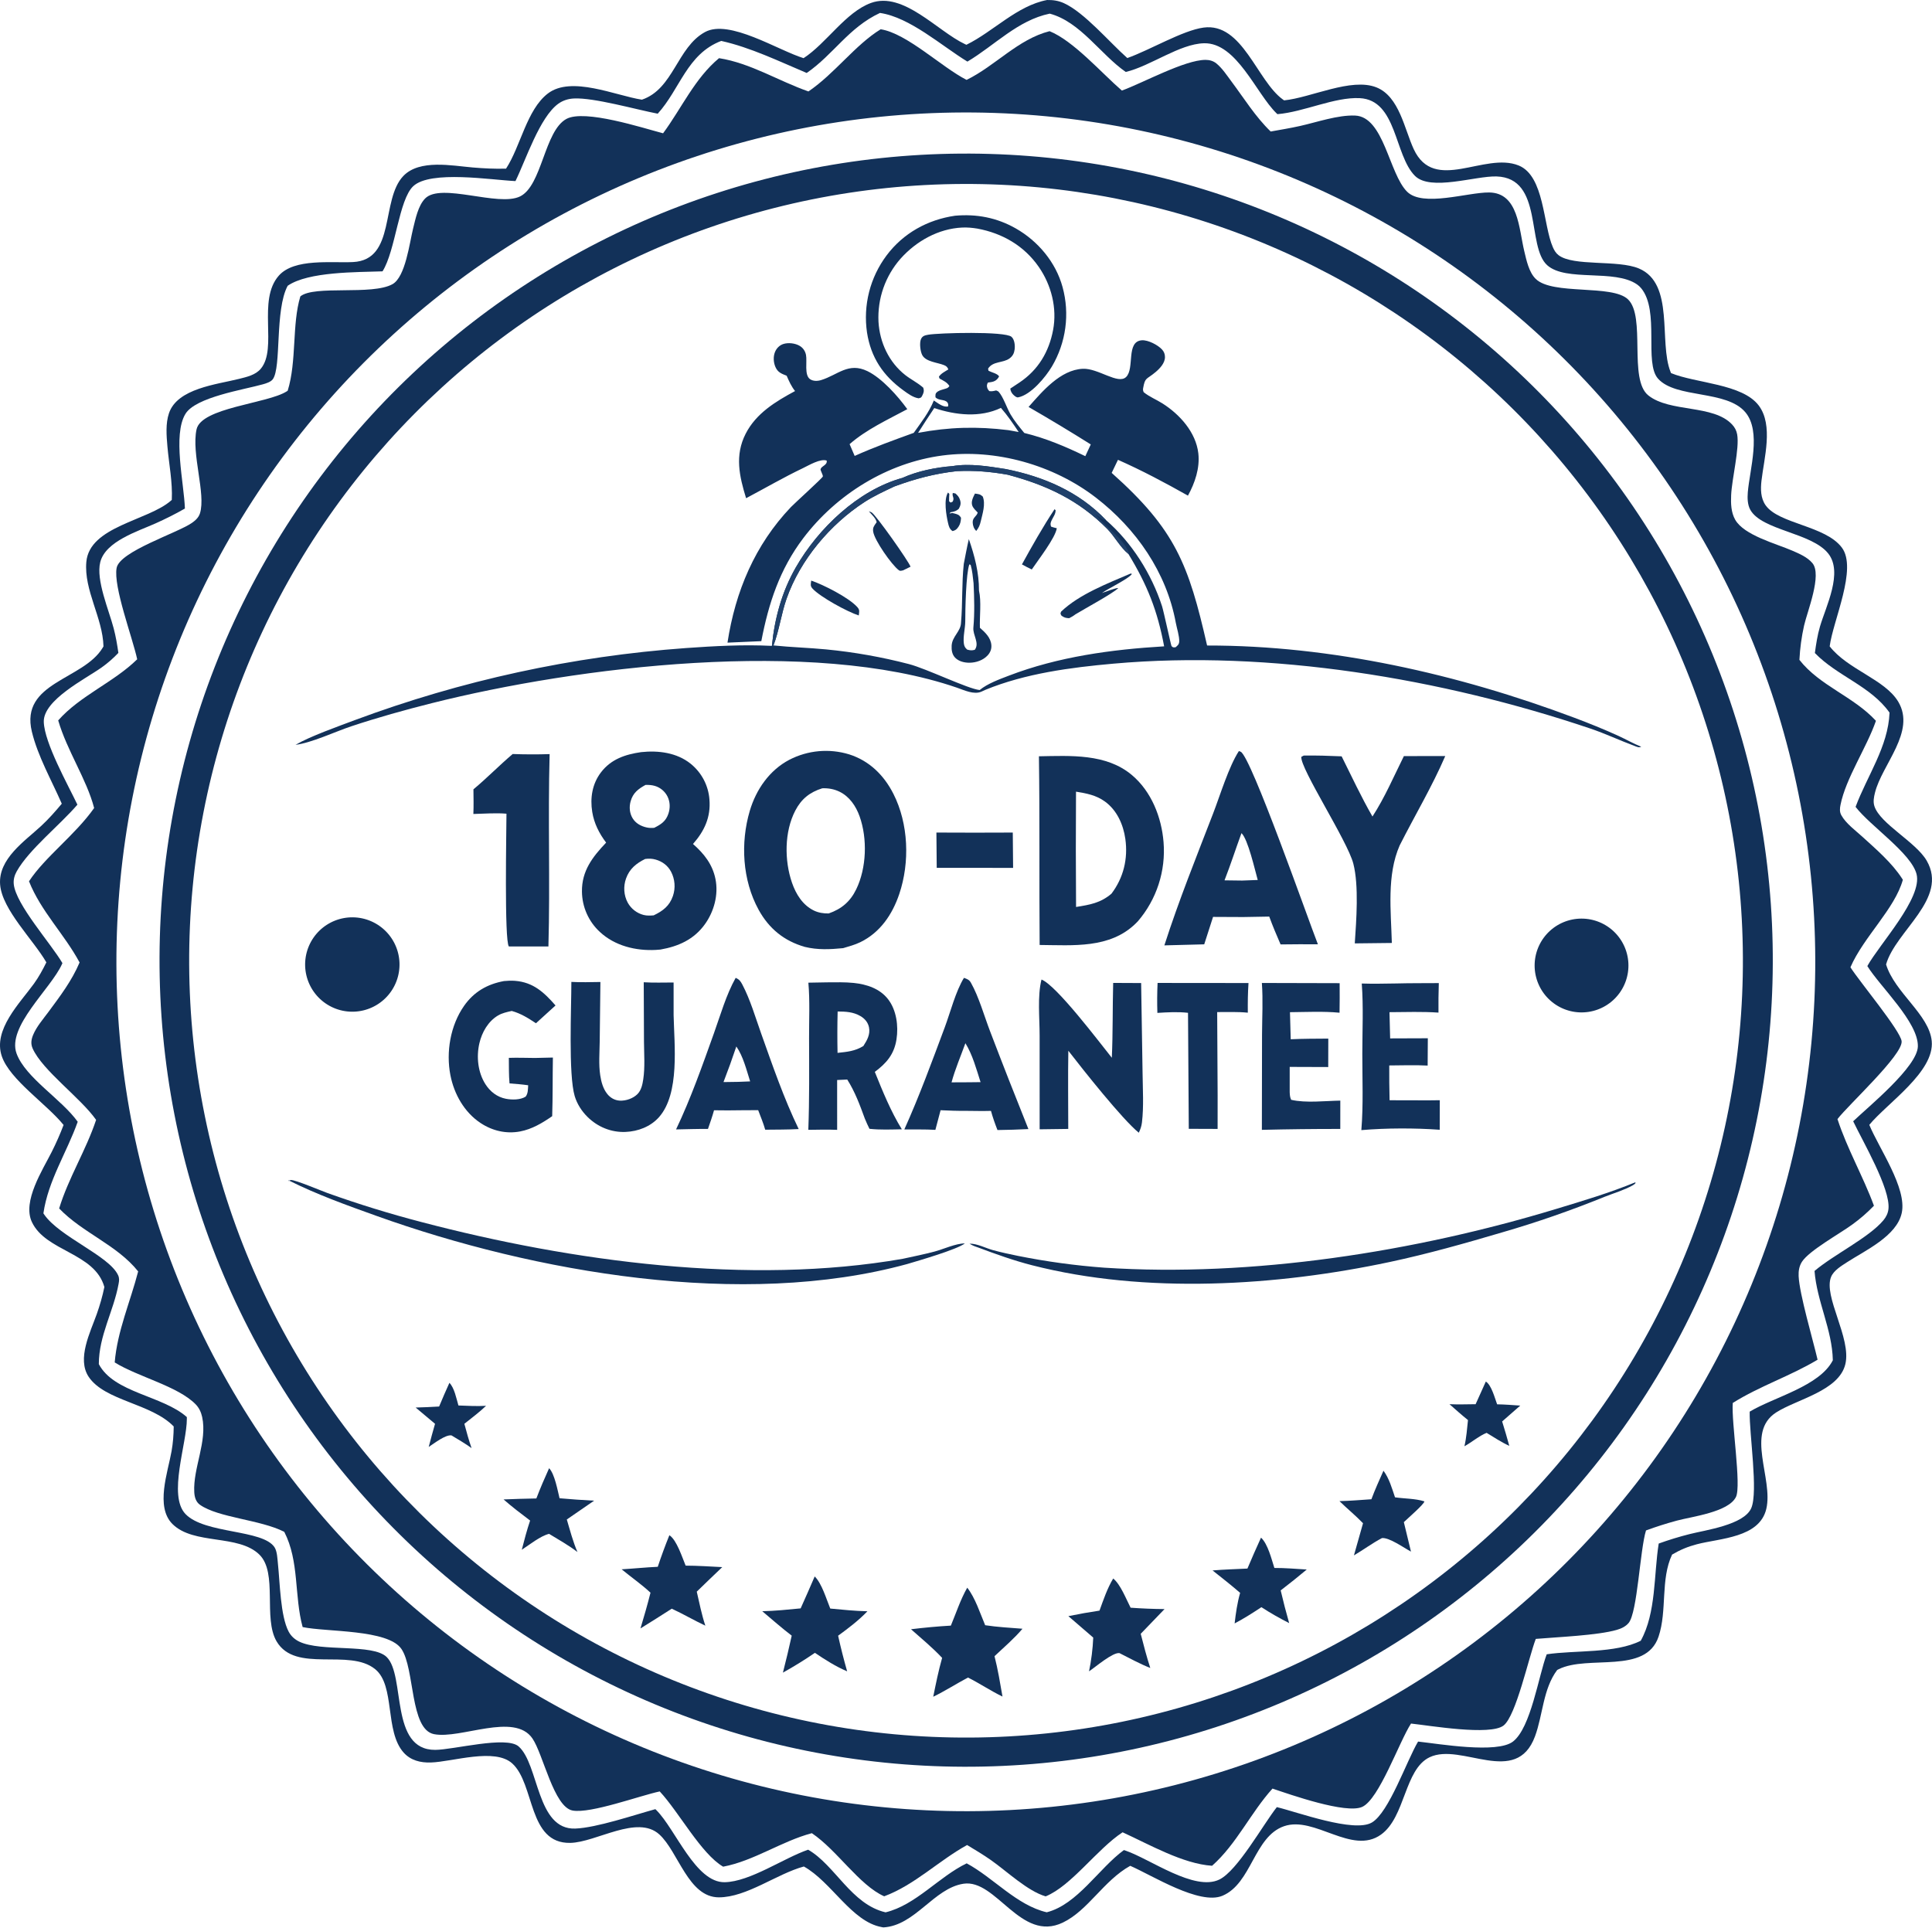 <svg width="911" height="909" viewBox="0 0 911 909" fill="none" xmlns="http://www.w3.org/2000/svg">
<path d="M493.733 0.004C496.53 -0.045 499.066 0.313 501.637 1.475C511.327 5.857 523.154 19.939 531.561 27.372C542.068 23.685 557.668 14.33 567.507 13.007C585.896 10.533 592.654 38.118 604.961 46.954C605.138 47.081 605.318 47.203 605.497 47.329C618.102 46.098 637.181 36.462 649.048 41.209C659.829 45.52 662.231 60.896 666.624 70.345C676.387 91.337 699.992 71.503 716.111 78.042C728.292 82.984 727.58 106.098 732.243 116.621C732.88 118.059 733.625 119.343 734.89 120.317C741.959 125.749 762.853 122.389 772.836 126.621C789.755 133.792 782.067 161.239 787.71 175.356C787.789 175.552 787.871 175.746 787.952 175.942C799.664 180.785 821.503 180.93 829.283 191.204C836.33 200.512 831.802 216.073 830.593 226.694C830.146 230.629 830.165 234.906 832.549 238.276C838.794 247.105 860.656 247.81 868.484 258.213C875.942 268.121 864.291 292.744 862.752 304.795C871.3 315.793 888.818 320.348 895.111 330.951C903.491 345.071 887.427 360.477 884.117 373.786C883.598 375.869 883.165 378.056 883.839 380.158C886.507 388.474 903.397 397.036 908.5 405.864C918.884 423.824 893.847 438.918 889.343 454.793C893.443 468.138 909.657 478.393 910.872 490.917C912.278 505.419 889.954 520.119 881.435 530.437C885.963 541.484 899.262 560.209 896.738 571.975C894.392 582.912 879.531 589.642 870.864 595.264C868.254 596.957 864.696 599.1 863.446 602.064C859.582 611.229 873.101 631.008 870.14 643.293C867.089 655.948 847.166 659.846 837.505 666.069C822.847 675.51 836.258 697.211 832.869 711.545C829.638 725.212 811.035 725.36 800.084 728.23C795.81 729.35 792.241 730.851 788.437 733.091C782.885 744.893 786.207 759.502 782.054 771.808C775.992 789.766 748.84 780.228 734.938 787.161L734.271 787.5C727.576 796.388 727.562 808.619 723.811 818.78C714.936 842.821 689.065 821.523 674.111 828.655C662.172 834.349 662.756 856.847 651.19 865.132C637.44 874.981 619.908 856.171 605.46 861.179C591.287 866.091 590.239 888.143 576.433 893.972C565.607 898.542 543.271 884.339 532.942 879.853C520.306 886.906 513.1 900.911 501.123 906.636C481.278 916.123 469.754 885.928 454.293 888.306C440.311 890.457 431.512 908.08 416.514 908.898L415.678 908.738C401.551 906.149 392.093 887.463 379.048 880.176C366.303 883.625 352.121 894.72 338.958 894.72C324.532 894.72 319.884 873.192 310.871 865.034C300.451 855.604 281.113 868.8 268.91 869.042C248.858 869.44 252.282 841.354 241.552 831.59C233.3 824.082 213.431 830.809 203.154 831.133C198.316 831.286 193.663 830.179 190.33 826.453C181.3 816.355 186.442 794.944 176.943 787.156C164.641 777.071 139.388 789.213 130.428 774.023C123.981 763.093 131.07 741.779 122.351 733.148C112.455 723.354 91.356 728.666 81.321 718.671C73.154 710.536 79.142 694.272 80.894 684.352C81.586 680.437 81.873 676.637 81.911 672.666C71.354 661.74 49.475 660.663 41.838 649.294C36.129 640.797 42.62 628.162 45.63 619.657C47.122 615.443 48.314 611.291 49.216 606.913C44.676 590.681 21.572 590.238 15.026 576.239C10.461 566.475 20.104 551.739 24.413 543.146C26.491 539 28.341 534.835 29.98 530.496C22.032 520.628 4.627 509.187 0.848 498.077C-3.406 485.569 9.385 473.042 16.023 463.846C18.315 460.67 20.125 457.324 21.858 453.818C15.816 443.301 0.963 428.944 0.055 417.14C-0.879 404.996 11.594 396.731 19.405 389.497C22.934 386.228 26.051 382.687 29.133 379.004C24.365 368.045 17.809 356.622 15.018 345.007C9.39 321.596 39.35 320.698 48.468 305.373C48.579 305.187 48.686 304.997 48.795 304.809C48.433 291.303 39.525 278.338 40.709 264.986C42.202 248.169 69.77 245.568 80.568 236.12C80.716 235.99 80.86 235.857 81.006 235.726C81.429 227.442 79.655 218.756 78.941 210.502C78.504 205.46 78.027 199.722 79.681 194.848C83.657 183.133 102.189 181.314 112.657 178.681C116.29 177.767 120.514 176.87 123.017 173.83C131.018 164.11 121.184 141.561 131.494 129.959C138.832 121.703 156.343 124.093 166.489 123.576C186.824 122.543 179.407 94.206 190.211 82.962C197.852 75.009 213.152 78.151 222.916 78.975C228.161 79.418 233.347 79.681 238.615 79.525C245.511 68.99 248.347 51.748 258.331 44.094C269.401 35.605 290.242 45.083 302.676 47.009C317.612 41.958 319.249 22.295 332.441 15.111C343.876 8.886 366.852 23.713 378.908 27.427C389.736 20.397 398.691 5.771 410.686 1.392C425.942 -4.179 442.045 14.705 454.942 20.777L455.683 21.121C468.5 14.811 479.531 2.682 493.733 0.004ZM380.389 34.411C367.334 28.914 353.943 22.383 340.089 19.298C323.962 25.433 320.684 41.993 310.138 53.611C299.981 51.664 279.988 45.961 270.615 46.439C267.96 46.573 265.435 47.349 263.268 48.91C254.466 55.247 247.941 75.453 243.056 85.394C231.695 84.877 203.035 80.168 194.859 87.795C188.038 94.158 186.547 118.123 180.377 127.956C168.425 128.392 145.387 128.023 135.654 134.76C129.51 146.133 132.788 173.29 128.618 178.856C127.652 180.145 125.462 180.802 123.967 181.224C114.812 183.806 92.267 187.251 87.441 195.176C81.383 205.119 86.777 227.891 87.19 239.81C82.687 242.398 78.106 244.671 73.372 246.8C65.112 250.517 49.748 255.216 47.272 265.102C45.167 273.508 51.36 287.725 53.603 296.304C54.601 300.125 55.269 303.973 55.818 307.882C53.356 310.475 50.802 312.712 47.883 314.782C40.325 320.142 20.298 330.095 20.649 340.463C20.984 350.374 31.956 369.948 36.5 379.447C28.303 389.026 13.729 400.536 7.909 410.851C6.843 412.74 6.267 414.77 6.491 416.947C7.484 426.561 23.98 444.873 29.434 454.165C29.361 454.333 29.292 454.503 29.217 454.67C24.036 466.209 3.141 484.122 7.816 496.815C12.04 508.285 29.085 518.359 36.645 528.99C31.463 543.55 22.707 556.684 20.468 572.168C20.587 572.348 20.705 572.529 20.828 572.707C28.04 583.235 51.467 592.176 55.678 601.326C56.346 602.779 56.2 603.873 55.925 605.392C53.575 618.355 46.613 629.779 46.6 643.273C53.71 656.838 76.707 658.113 88.101 668.246L88.107 669.055C88.143 680.745 79.052 705.241 87.487 713.987C96.616 723.452 123.926 721.135 129.461 729.658C130.737 731.624 130.817 735.271 131.066 737.575C131.996 746.157 132.199 762.009 136.09 769.382C137.221 771.526 138.945 773.088 141.12 774.139C151.431 779.123 175.753 774.968 182.33 781.396C191.333 790.196 183.638 825.278 205.22 825.18C213.867 825.141 238.767 818.452 244.557 823.562C254.2 832.075 252.94 862.984 271.284 862.287C281.313 861.907 298.921 855.911 309.026 853.136C309.187 853.292 309.35 853.447 309.508 853.604C318.535 862.603 327.99 887.843 341.715 887.584C353.694 887.357 369.463 876.238 381.065 872.251C393.812 879.589 401.391 898.022 417.583 901.795C431.86 898.323 442.64 885.053 455.822 878.688C468.521 885.527 479.347 898.437 493.568 901.77C508.033 898.088 518.132 881.066 529.959 872.426L530.719 872.68C542.344 876.634 563.246 892.061 574.996 886.307C583.543 882.122 595.477 860.556 602.068 852.176C611.625 854.451 638.459 864.402 646.895 859.426C654.963 854.667 663.292 830.294 668.67 821.263C678.546 822.327 705.916 827.066 713.433 821.245C721.88 814.702 725.479 790.271 729.324 780.111C742.836 778.1 761.627 779.782 773.665 773.718C780.992 760.514 779.779 742.599 782.135 727.882C786.913 726.156 791.766 724.672 796.693 723.43C804.089 721.536 822.324 719.115 825.77 711.187C829.117 703.485 824.82 676.244 825.035 665.683C836.641 658.752 857.982 653.695 864.239 641.462C863.949 626.968 856.71 613.724 855.608 599.337C864.742 591.594 881.219 583.649 888.071 575.463C889.377 573.901 890.266 572.109 890.472 570.068C891.434 560.536 878.389 538.3 873.833 528.752C880.989 521.885 904.169 503.072 904.335 493.409C904.53 481.965 886.513 465.269 880.509 455.558C886.27 445.148 906.598 423.462 903.713 412.192C901.193 402.353 881.855 389.493 874.965 380.49C880.446 365.795 890.341 352.115 890.979 336.056C882.151 323.538 866.298 318.832 855.772 307.944C856.346 303.708 856.978 299.545 858.182 295.435C860.964 285.939 869.169 270.015 862.091 261.04C854.295 251.155 830.777 250.161 825.33 240.412C823.987 238.01 823.926 234.833 824.145 232.165C825.034 221.368 830.667 203.466 822.971 194.378C813.997 183.781 790.285 188.028 781.822 178.563C775.14 171.092 782.705 146.73 773.891 135.953C773.318 135.24 772.653 134.625 771.896 134.111C761.269 126.753 738.479 133.009 729.585 125.089C719.668 116.257 727.843 83.948 705.707 83.207C695.743 82.873 674.536 90.295 667.18 82.913C657.394 73.094 658.748 47.163 641.16 46.283C629.245 45.688 614.781 52.818 602.35 53.834C602.207 53.699 602.062 53.566 601.921 53.43C592.306 44.111 583.124 20.026 567.741 20.4C556.182 20.681 542.572 31.137 530.825 33.934C518.823 25.56 509.472 10.315 494.986 6.43C479.889 9.546 469.021 21.406 456.17 29.049C443.907 21.576 429.137 8.196 414.935 6.1C400.136 13.008 393.053 25.673 380.389 34.411Z" fill="#123159"/>
<path d="M415.265 13.805C427.607 15.705 443.996 31.684 455.781 37.675C469.358 31.033 480.035 18.474 494.913 14.704C506.191 19.257 519.482 34.493 529.003 42.71C539.071 39.029 558.558 28.28 568.423 28.232C570.269 28.223 572.122 28.735 573.566 29.916C576.344 32.19 578.56 35.597 580.71 38.474C586.667 46.445 591.979 55.07 599.169 62.016C603.844 61.17 608.483 60.426 613.124 59.381C621.041 57.599 630.832 54.185 638.931 54.494C652.605 55.014 654.89 81.804 663.486 90.39C670.902 97.799 692.149 90.643 702.183 90.763C715.986 90.928 716.176 107.77 718.722 118.352C719.756 122.646 720.88 128.331 724.152 131.526C732.107 139.293 760.109 134.008 767.621 141.137C776.21 149.289 767.78 178.867 777.224 186.447C787.389 194.607 807.905 190.644 816.774 200.214C818.014 201.552 818.808 203.036 819.128 204.84C820.306 211.464 816.638 225.649 816.288 233.552C816.116 237.434 816.234 241.61 818.196 245.073C822.371 252.444 837.476 256.346 845.094 259.657C848.439 261.111 852.161 262.676 854.582 265.514C859.295 271.037 852.177 288.341 850.68 295.002C849.473 300.371 848.766 305.686 848.482 311.178C858.118 323.464 873.944 328.382 884.565 339.916C880.177 352.6 870.367 366.933 867.851 379.574C867.514 381.266 867.379 382.844 868.239 384.416C870.355 388.278 874.863 391.572 878.132 394.542C884.618 400.437 892.123 406.9 896.885 414.28C897.011 414.476 897.133 414.674 897.257 414.871C893.445 428.625 878.793 441.747 872.538 456.131C876.537 462.529 896.225 486.12 896.677 491.033C897.27 497.473 871.424 521.148 866.429 527.721C871.018 541.798 878.501 554.698 883.626 568.582C880.462 571.861 877.032 574.834 873.335 577.499C867.484 581.773 853.148 589.699 849.711 594.962C848.383 596.996 848.007 599.356 848.111 601.752C848.482 610.258 854.846 631.709 857.047 641.192C844.174 648.928 829.868 653.542 817.054 661.582C816.342 670.781 821.191 700.53 818.564 705.902C815.046 713.094 797.733 715.165 790.681 717.075C785.768 718.403 780.923 719.945 776.146 721.701C773.286 730.871 772.115 760.374 767.953 765.332C766.527 767.03 764.513 767.964 762.422 768.575C753.367 771.22 734.288 771.973 724.171 772.849C720.83 781.572 714.888 809.079 708.987 813.687C702.686 818.611 674.011 813.686 665.339 812.769C659.762 821.348 650.334 848.418 642.329 852.061C634.712 855.528 608.504 846.292 600.02 843.436C589.731 854.815 583.097 869.581 571.542 879.831C557.824 878.951 541.856 869.754 529.339 864.044C517.302 871.926 505.198 889.33 493.058 894.264C484.454 891.738 474.776 882.431 467.259 877.158C463.638 874.617 459.806 872.338 456.022 870.046C442.634 877.423 431.323 888.877 416.919 894.234C405.086 888.938 394.711 872.458 382.803 864.46C368.431 868.299 355.473 877.54 340.986 880.259C330.571 874.167 320.147 854.499 311.082 844.775C301.624 846.799 278.573 855.303 270.034 853.794C261.119 852.221 256.162 827.208 251.039 819.769C242.481 807.341 217.212 820.229 204.662 817.767C193.197 815.518 195.666 786.951 189.291 777.599C182.927 768.262 154.015 769.659 142.706 767.271C138.683 752.56 141.207 736.258 134.034 722.358C122.756 716.592 102.879 715.721 94.272 709.592C92.315 708.2 91.725 705.902 91.601 703.627C90.981 692.271 97.842 679.795 95.322 668.193C94.834 665.946 93.859 663.86 92.239 662.208C83.838 653.64 64.972 649.25 54.089 642.47C55.306 627.687 61.474 613.811 65.148 599.555C55.157 587.023 38.88 581.359 27.893 569.861C32.255 555.525 40.567 542.416 45.32 528.094C38.04 517.712 20.022 504.827 15.39 494.41C14.419 492.226 14.728 490.181 15.621 488.026C17.24 484.121 20.27 480.671 22.773 477.286C28.342 469.753 33.837 462.556 37.528 453.87C30.375 440.542 19.321 429.791 13.677 415.59C21.179 404.133 35.403 393.794 44.392 381.04C40.87 367.474 31.645 354.114 27.444 339.719C37.759 328.009 53.574 321.813 64.692 310.894C62.486 300.647 53.343 276.607 54.996 267.81C56.464 259.99 83.437 251.434 90.444 246.615C92.126 245.457 93.661 244.068 94.29 242.067C97.169 232.915 90.17 214 92.679 202.476C94.924 192.167 126.032 190.355 135.154 184.585C135.323 184.478 135.489 184.367 135.657 184.258C139.996 170.204 137.597 153.096 141.622 139.77C148.167 134.332 175.425 139.412 185.084 133.998C191.201 130.57 193.105 114.508 194.799 107.731C195.911 103.28 197.157 96.989 200.445 93.617C207.912 85.963 234.958 97.662 245.231 92.623C255.617 87.529 256.648 61.8 267.053 56.096C275.647 51.386 303.05 60.351 312.667 62.858C321.353 51.097 327.626 36.909 339.051 27.429C353.975 29.778 367.095 38.194 381.203 43.122C393.663 34.648 403.185 21.228 415.265 13.805ZM456.55 854.1C463.105 854.082 469.656 853.902 476.202 853.562C482.749 853.222 489.283 852.721 495.805 852.061C502.328 851.399 508.829 850.579 515.311 849.599C521.792 848.619 528.246 847.48 534.672 846.183C541.097 844.886 547.488 843.432 553.842 841.821C560.197 840.21 566.508 838.444 572.775 836.524C579.043 834.604 585.26 832.53 591.426 830.304C597.591 828.078 603.699 825.702 609.748 823.177C615.798 820.651 621.781 817.978 627.699 815.158C633.617 812.338 639.463 809.375 645.235 806.269C651.008 803.162 656.7 799.916 662.313 796.53C667.926 793.143 673.453 789.622 678.893 785.964C684.334 782.307 689.681 778.519 694.936 774.599C700.189 770.679 705.344 766.632 710.4 762.459C715.456 758.286 720.405 753.991 725.25 749.574C730.095 745.158 734.828 740.626 739.45 735.977C744.072 731.329 748.577 726.57 752.965 721.7C757.354 716.83 761.62 711.855 765.764 706.776C769.908 701.697 773.925 696.519 777.816 691.243C781.706 685.966 785.464 680.597 789.09 675.136C792.716 669.675 796.206 664.128 799.56 658.496C802.914 652.863 806.128 647.152 809.202 641.362C812.276 635.572 815.205 629.71 817.991 623.776C820.776 617.842 823.415 611.843 825.906 605.779C828.397 599.716 830.738 593.595 832.929 587.416C835.119 581.237 837.157 575.009 839.042 568.731C840.927 562.452 842.657 556.131 844.231 549.768C845.805 543.404 847.223 537.006 848.483 530.572C849.744 524.14 850.845 517.68 851.788 511.192C852.731 504.705 853.515 498.198 854.138 491.673C854.762 485.148 855.225 478.611 855.528 472.062C855.831 465.514 855.972 458.962 855.954 452.406C855.935 445.851 855.755 439.3 855.414 432.754C855.073 426.207 854.572 419.673 853.911 413.151C853.25 406.629 852.428 400.127 851.447 393.645C850.467 387.164 849.328 380.711 848.03 374.285C846.732 367.859 845.278 361.469 843.667 355.115C842.055 348.761 840.289 342.45 838.369 336.182C836.447 329.914 834.373 323.698 832.146 317.532C829.92 311.367 827.544 305.259 825.018 299.21C822.491 293.161 819.818 287.178 816.998 281.26C814.178 275.342 811.215 269.497 808.108 263.725C805.001 257.952 801.754 252.26 798.367 246.647C794.98 241.034 791.458 235.508 787.8 230.068C784.142 224.628 780.353 219.281 776.432 214.028C772.512 208.774 768.465 203.619 764.292 198.563C760.118 193.508 755.823 188.559 751.406 183.714C746.989 178.87 742.457 174.137 737.808 169.516C733.159 164.894 728.4 160.389 723.53 156.001C718.66 151.613 713.685 147.347 708.605 143.203C703.525 139.06 698.347 135.043 693.071 131.153C687.794 127.263 682.424 123.506 676.963 119.88C671.502 116.254 665.955 112.764 660.322 109.411C654.689 106.058 648.977 102.845 643.188 99.772C637.397 96.698 631.534 93.768 625.601 90.983C619.666 88.198 613.667 85.56 607.604 83.069C601.54 80.579 595.418 78.239 589.24 76.048C583.061 73.858 576.832 71.821 570.553 69.936C564.274 68.052 557.953 66.323 551.59 64.749C545.227 63.175 538.828 61.758 532.395 60.498C525.961 59.239 519.501 58.138 513.014 57.195C506.527 56.252 500.021 55.47 493.495 54.846C486.969 54.223 480.432 53.761 473.883 53.458C467.335 53.156 460.783 53.015 454.228 53.035C447.673 53.054 441.123 53.234 434.577 53.576C428.031 53.917 421.498 54.418 414.976 55.08C408.455 55.742 401.954 56.563 395.473 57.544C388.992 58.525 382.54 59.665 376.115 60.962C369.69 62.261 363.3 63.715 356.946 65.327C350.593 66.939 344.283 68.705 338.017 70.626C331.75 72.547 325.534 74.621 319.369 76.848C313.204 79.075 307.097 81.451 301.049 83.977C295.001 86.503 289.018 89.176 283.101 91.996C277.184 94.816 271.339 97.779 265.568 100.887C259.796 103.994 254.104 107.241 248.492 110.627C242.88 114.013 237.354 117.535 231.915 121.193C226.475 124.851 221.129 128.64 215.876 132.56C210.623 136.48 205.469 140.527 200.415 144.7C195.36 148.873 190.411 153.167 185.567 157.583C180.724 162 175.991 166.532 171.369 171.18C166.748 175.829 162.244 180.588 157.857 185.458C153.469 190.328 149.203 195.302 145.06 200.38C140.916 205.46 136.9 210.637 133.012 215.913C129.122 221.19 125.365 226.558 121.739 232.019C118.113 237.48 114.624 243.026 111.271 248.658C107.918 254.29 104.705 260.001 101.631 265.79C98.558 271.58 95.629 277.442 92.844 283.375C90.059 289.309 87.421 295.307 84.93 301.37C82.44 307.433 80.099 313.554 77.909 319.732C75.719 325.91 73.682 332.138 71.797 338.415C69.913 344.693 68.183 351.014 66.609 357.377C65.035 363.74 63.618 370.138 62.358 376.57C61.098 383.002 59.996 389.462 59.053 395.948C58.111 402.435 57.327 408.94 56.704 415.465C56.081 421.99 55.617 428.527 55.315 435.075C55.012 441.622 54.87 448.173 54.889 454.728C54.908 461.283 55.088 467.834 55.429 474.38C55.769 480.925 56.27 487.458 56.932 493.98C57.593 500.501 58.414 507.002 59.395 513.483C60.375 519.964 61.514 526.417 62.811 532.842C64.108 539.267 65.562 545.656 67.173 552.01C68.784 558.363 70.55 564.674 72.471 570.941C74.392 577.207 76.465 583.423 78.691 589.589C80.917 595.754 83.293 601.861 85.819 607.909C88.345 613.958 91.017 619.941 93.837 625.858C96.656 631.775 99.619 637.62 102.726 643.392C105.832 649.164 109.078 654.856 112.464 660.468C115.85 666.081 119.372 671.607 123.029 677.046C126.686 682.486 130.475 687.832 134.395 693.086C138.314 698.34 142.36 703.494 146.534 708.548C150.706 713.603 155 718.553 159.416 723.397C163.832 728.241 168.364 732.974 173.012 737.596C177.66 742.218 182.418 746.723 187.287 751.111C192.156 755.499 197.131 759.764 202.21 763.908C207.289 768.052 212.466 772.068 217.741 775.958C223.017 779.848 228.385 783.606 233.846 787.232C239.306 790.858 244.852 794.348 250.483 797.702C256.116 801.055 261.826 804.268 267.616 807.342C273.405 810.416 279.266 813.345 285.2 816.13C291.133 818.916 297.131 821.555 303.194 824.046C309.257 826.537 315.377 828.878 321.555 831.069C327.733 833.259 333.96 835.297 340.239 837.183C346.516 839.067 352.836 840.797 359.199 842.372C365.562 843.947 371.959 845.364 378.392 846.625C384.824 847.885 391.284 848.987 397.77 849.931C404.257 850.874 410.763 851.658 417.288 852.282C423.812 852.906 430.348 853.37 436.896 853.673C443.443 853.977 449.995 854.119 456.55 854.1Z" fill="#123159"/>
<path d="M448.132 72.499C454.352 72.377 460.572 72.408 466.791 72.591C473.009 72.775 479.22 73.111 485.422 73.599C491.624 74.087 497.81 74.727 503.981 75.518C510.151 76.311 516.299 77.253 522.423 78.346C528.548 79.439 534.642 80.682 540.705 82.074C546.768 83.467 552.794 85.008 558.782 86.695C564.771 88.384 570.714 90.218 576.611 92.198C582.509 94.177 588.355 96.3 594.148 98.567C599.942 100.833 605.676 103.241 611.352 105.789C617.028 108.337 622.637 111.022 628.181 113.846C633.725 116.669 639.196 119.626 644.596 122.717C649.994 125.809 655.314 129.032 660.554 132.385C665.795 135.738 670.95 139.217 676.02 142.823C681.089 146.428 686.068 150.156 690.955 154.006C695.842 157.856 700.631 161.823 705.324 165.909C710.016 169.994 714.605 174.191 719.091 178.501C723.578 182.812 727.956 187.229 732.225 191.754C736.495 196.279 740.651 200.906 744.692 205.635C748.735 210.364 752.66 215.189 756.465 220.11C760.271 225.032 763.953 230.044 767.513 235.146C771.072 240.248 774.505 245.435 777.81 250.706C781.116 255.977 784.29 261.325 787.333 266.751C790.375 272.178 793.283 277.675 796.057 283.244C798.829 288.814 801.464 294.448 803.96 300.146C806.457 305.844 808.813 311.6 811.026 317.415C813.24 323.228 815.311 329.093 817.237 335.009C819.163 340.924 820.944 346.883 822.578 352.886C824.212 358.889 825.698 364.928 827.035 371.004C828.372 377.08 829.56 383.185 830.598 389.319C831.637 395.453 832.524 401.609 833.259 407.786C833.995 413.964 834.579 420.156 835.012 426.362C835.444 432.569 835.723 438.782 835.85 445.002C835.978 451.221 835.952 457.441 835.774 463.66C835.596 469.878 835.266 476.089 834.783 482.292C834.301 488.494 833.667 494.681 832.881 500.852C832.094 507.024 831.157 513.173 830.068 519.298C828.981 525.423 827.743 531.518 826.356 537.583C824.969 543.647 823.435 549.674 821.752 555.664C820.069 561.654 818.24 567.598 816.266 573.497C814.291 579.397 812.173 585.245 809.911 591.04C807.65 596.836 805.248 602.573 802.705 608.251C800.162 613.929 797.481 619.541 794.663 625.087C791.844 630.633 788.892 636.107 785.806 641.509C782.719 646.91 779.501 652.232 776.153 657.476C772.804 662.719 769.33 667.877 765.729 672.95C762.127 678.023 758.404 683.005 754.558 687.896C750.712 692.786 746.749 697.579 742.669 702.275C738.588 706.971 734.394 711.564 730.088 716.054C725.782 720.544 721.368 724.926 716.847 729.199C712.326 733.473 707.702 737.633 702.977 741.679C698.252 745.726 693.43 749.654 688.512 753.464C683.594 757.275 678.585 760.962 673.486 764.526C668.387 768.09 663.204 771.527 657.936 774.837C652.668 778.147 647.323 781.326 641.899 784.373C636.475 787.421 630.98 790.334 625.414 793.111C619.847 795.889 614.215 798.529 608.519 801.031C602.823 803.533 597.069 805.893 591.257 808.112C585.445 810.331 579.582 812.407 573.668 814.339C567.754 816.27 561.796 818.055 555.795 819.695C549.793 821.334 543.756 822.825 537.681 824.168C531.607 825.511 525.503 826.704 519.37 827.748C513.237 828.791 507.082 829.683 500.905 830.425C494.728 831.167 488.536 831.756 482.33 832.194C476.124 832.631 469.911 832.916 463.692 833.049C457.465 833.182 451.239 833.162 445.012 832.989C438.786 832.816 432.568 832.491 426.358 832.012C420.148 831.534 413.954 830.903 407.775 830.12C401.596 829.338 395.441 828.404 389.308 827.318C383.174 826.233 377.071 824.998 370.999 823.613C364.927 822.229 358.892 820.696 352.895 819.014C346.898 817.333 340.946 815.505 335.039 813.531C329.131 811.558 323.276 809.44 317.472 807.179C311.669 804.917 305.925 802.515 300.24 799.971C294.555 797.427 288.936 794.746 283.382 791.926C277.829 789.106 272.347 786.152 266.938 783.063C261.53 779.974 256.201 776.754 250.951 773.404C245.701 770.053 240.536 766.576 235.457 762.971C230.377 759.366 225.389 755.639 220.494 751.79C215.597 747.94 210.798 743.973 206.096 739.888C201.396 735.803 196.797 731.604 192.302 727.294C187.807 722.983 183.42 718.564 179.142 714.037C174.864 709.51 170.7 704.882 166.649 700.151C162.598 695.419 158.666 690.591 154.853 685.667C151.04 680.743 147.349 675.728 143.782 670.622C140.215 665.516 136.775 660.326 133.463 655.052C130.151 649.778 126.97 644.425 123.921 638.994C120.871 633.563 117.957 628.061 115.178 622.486C112.399 616.912 109.759 611.274 107.257 605.57C104.755 599.866 102.395 594.105 100.176 588.285C97.957 582.466 95.882 576.595 93.952 570.673C92.021 564.751 90.237 558.786 88.6 552.777C86.963 546.768 85.474 540.722 84.133 534.64C82.793 528.557 81.603 522.445 80.562 516.305C79.522 510.164 78.633 504.001 77.896 497.817C77.158 491.632 76.573 485.434 76.141 479.22C75.707 473.007 75.427 466.786 75.3 460.56C75.172 454.333 75.198 448.107 75.376 441.881C75.555 435.655 75.886 429.437 76.37 423.228C76.854 417.018 77.49 410.824 78.278 404.646C79.067 398.468 80.006 392.313 81.096 386.181C82.187 380.049 83.427 373.947 84.817 367.876C86.208 361.805 87.747 355.771 89.433 349.776C91.12 343.78 92.953 337.83 94.931 331.924C96.91 326.019 99.034 320.166 101.301 314.364C103.567 308.563 105.974 302.82 108.523 297.137C111.072 291.454 113.758 285.838 116.582 280.287C119.407 274.736 122.366 269.258 125.46 263.853C128.554 258.446 131.779 253.12 135.134 247.873C138.49 242.625 141.971 237.464 145.58 232.388C149.189 227.311 152.921 222.327 156.775 217.434C160.628 212.541 164.599 207.746 168.689 203.048C172.778 198.351 176.98 193.756 181.295 189.264C185.61 184.773 190.033 180.391 194.564 176.117C199.094 171.843 203.727 167.682 208.461 163.636C213.196 159.589 218.028 155.662 222.955 151.853C227.883 148.043 232.901 144.357 238.01 140.795C243.118 137.232 248.311 133.797 253.589 130.49C258.866 127.182 264.222 124.006 269.656 120.962C275.089 117.917 280.594 115.008 286.17 112.234C291.747 109.46 297.388 106.824 303.094 104.327C308.8 101.831 314.564 99.476 320.386 97.262C326.207 95.048 332.08 92.978 338.003 91.054C343.926 89.128 349.893 87.349 355.904 85.717C361.914 84.085 367.961 82.602 374.045 81.267C380.128 79.932 386.241 78.747 392.383 77.712C398.525 76.677 404.688 75.794 410.873 75.061C417.058 74.33 423.258 73.75 429.471 73.323C435.685 72.895 441.905 72.62 448.132 72.499ZM457.592 819.377C463.583 819.343 469.57 819.162 475.553 818.835C481.536 818.507 487.506 818.033 493.465 817.412C499.424 816.791 505.365 816.024 511.286 815.113C517.208 814.2 523.104 813.143 528.973 811.942C534.843 810.741 540.68 809.396 546.483 807.908C552.287 806.42 558.051 804.791 563.775 803.02C569.499 801.249 575.176 799.339 580.806 797.29C586.436 795.241 592.012 793.056 597.534 790.733C603.057 788.41 608.52 785.953 613.922 783.362C619.324 780.771 624.66 778.049 629.928 775.197C635.197 772.344 640.393 769.364 645.516 766.256C650.638 763.148 655.681 759.917 660.645 756.562C665.609 753.207 670.488 749.732 675.281 746.139C680.075 742.544 684.777 738.834 689.388 735.009C693.999 731.184 698.514 727.248 702.932 723.201C707.351 719.154 711.667 715.001 715.881 710.743C720.096 706.485 724.204 702.126 728.205 697.666C732.205 693.206 736.094 688.65 739.871 683.999C743.648 679.348 747.308 674.607 750.853 669.777C754.397 664.947 757.821 660.032 761.125 655.034C764.428 650.035 767.607 644.958 770.662 639.804C773.716 634.65 776.642 629.424 779.44 624.126C782.237 618.828 784.903 613.464 787.438 608.036C789.973 602.607 792.373 597.119 794.638 591.572C796.903 586.026 799.032 580.427 801.023 574.776C803.013 569.125 804.864 563.429 806.575 557.687C808.286 551.945 809.855 546.164 811.283 540.346C812.711 534.527 813.995 528.676 815.135 522.794C816.276 516.912 817.271 511.006 818.122 505.076C818.972 499.145 819.677 493.198 820.236 487.232C820.795 481.267 821.207 475.292 821.473 469.306C821.739 463.32 821.857 457.332 821.829 451.341C821.8 445.35 821.625 439.362 821.303 433.379C820.982 427.397 820.513 421.425 819.898 415.466C819.283 409.506 818.522 403.565 817.616 397.643C816.71 391.72 815.658 385.823 814.462 379.953C813.267 374.082 811.928 368.244 810.445 362.439C808.963 356.633 807.34 350.868 805.575 345.143C803.809 339.417 801.905 333.739 799.861 328.107C797.818 322.474 795.637 316.896 793.319 311.371C791.002 305.846 788.55 300.381 785.964 294.976C783.379 289.571 780.662 284.233 777.814 278.962C774.967 273.691 771.992 268.492 768.89 263.366C765.787 258.241 762.56 253.195 759.21 248.228C755.86 243.261 752.39 238.379 748.8 233.582C745.21 228.785 741.505 224.079 737.685 219.464C733.864 214.849 729.932 210.33 725.89 205.908C721.848 201.486 717.699 197.166 713.445 192.946C709.19 188.728 704.835 184.616 700.378 180.612C695.922 176.607 691.37 172.713 686.723 168.932C682.076 165.15 677.339 161.485 672.512 157.936C667.685 154.387 662.774 150.958 657.779 147.65C652.783 144.342 647.71 141.158 642.558 138.099C637.407 135.039 632.183 132.108 626.889 129.306C621.593 126.503 616.232 123.831 610.806 121.291C605.38 118.752 599.894 116.346 594.35 114.075C588.805 111.805 583.208 109.671 577.56 107.676C571.91 105.679 566.215 103.823 560.475 102.106C554.735 100.389 548.957 98.814 543.139 97.381C537.322 95.948 531.472 94.658 525.591 93.512C519.711 92.366 513.806 91.365 507.876 90.508C501.946 89.652 495.998 88.942 490.033 88.377C484.069 87.812 478.094 87.394 472.109 87.123C466.124 86.852 460.136 86.727 454.144 86.75C448.145 86.772 442.151 86.942 436.161 87.259C430.17 87.576 424.191 88.04 418.223 88.65C412.256 89.261 406.307 90.018 400.376 90.921C394.446 91.824 388.541 92.871 382.662 94.064C376.783 95.257 370.937 96.594 365.124 98.075C359.311 99.555 353.538 101.177 347.804 102.941C342.071 104.705 336.384 106.608 330.744 108.651C325.104 110.694 319.517 112.875 313.984 115.192C308.452 117.51 302.979 119.962 297.566 122.548C292.153 125.135 286.807 127.853 281.529 130.703C276.25 133.552 271.044 136.529 265.911 139.634C260.779 142.739 255.726 145.968 250.751 149.32C245.777 152.673 240.888 156.147 236.085 159.741C231.282 163.334 226.569 167.043 221.948 170.868C217.327 174.693 212.802 178.629 208.375 182.676C203.947 186.723 199.621 190.876 195.397 195.136C191.173 199.395 187.056 203.756 183.047 208.218C179.038 212.679 175.14 217.237 171.354 221.891C167.569 226.544 163.899 231.287 160.346 236.121C156.794 240.955 153.363 245.873 150.052 250.875C146.74 255.877 143.554 260.957 140.493 266.116C137.431 271.275 134.499 276.506 131.694 281.809C128.889 287.112 126.217 292.481 123.677 297.915C121.135 303.348 118.73 308.842 116.459 314.394C114.188 319.946 112.055 325.551 110.06 331.208C108.064 336.865 106.208 342.568 104.494 348.316C102.778 354.064 101.205 359.851 99.773 365.677C98.342 371.503 97.055 377.36 95.912 383.249C94.769 389.138 93.771 395.051 92.918 400.988C92.065 406.926 91.358 412.882 90.799 418.854C90.238 424.827 89.825 430.809 89.558 436.802C89.292 442.795 89.173 448.791 89.201 454.789C89.23 460.788 89.406 466.782 89.728 472.773C90.051 478.763 90.52 484.741 91.136 490.708C91.753 496.675 92.516 502.623 93.424 508.553C94.333 514.482 95.386 520.386 96.585 526.264C97.784 532.141 99.126 537.986 100.612 543.797C102.098 549.61 103.725 555.382 105.495 561.113C107.264 566.846 109.173 572.531 111.222 578.168C113.27 583.807 115.456 589.391 117.78 594.922C120.102 600.452 122.56 605.923 125.151 611.333C127.743 616.743 130.466 622.086 133.32 627.362C136.175 632.638 139.157 637.841 142.267 642.971C145.377 648.1 148.611 653.15 151.968 658.121C155.326 663.092 158.804 667.978 162.402 672.778C166 677.578 169.714 682.286 173.543 686.904C177.372 691.522 181.313 696.042 185.365 700.466C189.416 704.89 193.574 709.212 197.837 713.432C202.101 717.651 206.465 721.764 210.931 725.769C215.397 729.774 219.958 733.667 224.615 737.448C229.272 741.23 234.019 744.895 238.856 748.443C243.693 751.99 248.614 755.417 253.62 758.724C258.626 762.03 263.709 765.211 268.87 768.267C274.032 771.324 279.266 774.252 284.571 777.051C289.877 779.85 295.248 782.518 300.684 785.053C306.121 787.589 311.617 789.989 317.171 792.255C322.725 794.521 328.332 796.648 333.991 798.638C339.65 800.628 345.355 802.478 351.105 804.188C356.854 805.898 362.643 807.466 368.47 808.891C374.297 810.316 380.156 811.598 386.045 812.735C391.935 813.873 397.85 814.866 403.788 815.713C409.727 816.56 415.682 817.26 421.656 817.814C427.629 818.369 433.612 818.777 439.605 819.037C445.598 819.298 451.594 819.411 457.592 819.377Z" fill="#123159"/>
<path d="M440.327 188.855C442.27 190.092 444.662 192.179 447.06 191.657C447.132 190.871 447.213 190.376 446.681 189.733C445.387 188.169 442.634 189.063 441.093 187.324C441.128 186.478 440.936 185.839 441.551 185.176C442.456 184.204 443.585 183.99 444.802 183.594C446.081 183.177 446.947 183.193 447.668 182.021C446.519 180.216 444.858 179.529 443.053 178.529L442.718 177.654C443.677 176.113 445.647 175.165 447.172 174.209C446.71 173.055 446.258 172.635 445.077 172.157C442.074 170.944 436.622 170.64 434.894 167.496C433.947 165.772 433.462 161.664 434.296 159.86C434.989 158.36 436.189 158.121 437.676 157.848C442.472 156.965 473.925 156.12 476.965 158.839C478.424 160.143 478.666 162.946 478.435 164.757C478.202 166.577 477.55 167.883 476.046 169.006C473.012 171.269 468.172 170.197 465.906 173.853L466.119 174.843C467.656 175.65 470.229 176.107 471.107 177.478C470.592 178.564 469.737 179.445 468.586 179.864C467.722 180.177 466.719 180.281 465.811 180.407C465.291 181.431 465.213 182.027 465.622 183.164C465.778 183.598 466.184 184.065 466.469 184.428C467.7 184.639 468.522 184.4 469.713 184.113C470.104 184.323 470.587 184.415 470.884 184.744C473.128 187.236 474.723 192.369 476.498 195.4C478.339 198.542 480.694 201.354 482.984 204.172C493.216 206.674 502.326 210.546 511.765 215.114L514.335 209.575C504.669 203.501 494.891 197.612 485.002 191.907C491.469 184.593 500.015 174.373 510.586 173.906C517.875 173.584 527.2 181.501 531.008 177.771C535.118 173.747 530.836 160.986 538.428 160.468C541.364 160.268 545.956 162.674 547.904 164.778C548.858 165.808 549.312 166.956 549.318 168.367C549.33 171.23 546.923 173.744 544.896 175.456C540.576 179.108 539.95 177.75 539.021 183.073C538.882 183.875 538.988 184.21 539.282 184.945C541.977 187.128 545.213 188.394 548.132 190.241C556.303 195.408 563.935 203.884 565.053 213.804C565.832 220.709 563.453 227.732 560.158 233.723C549.471 227.697 538.383 221.794 527.16 216.835L524.194 222.999C554.268 249.788 560.451 266.139 569.185 304.404C627.801 304.329 687.563 317.882 742.272 338.429C749.299 341.068 756.332 343.906 763.163 347.023C766.745 348.659 770.241 350.69 773.893 352.133C772.737 352.674 771.94 352.197 770.792 351.771C763.761 349.164 757.029 345.965 749.89 343.557C679.958 319.972 598.806 306.373 524.995 312.96C504.868 314.757 483.457 317.57 464.639 325.302C464.003 325.562 463.401 325.85 462.784 326.153C459.225 327.712 454.68 325.472 451.239 324.288C382.746 300.72 272.194 314.334 203.542 331.607C190.871 334.795 178.008 338.377 165.611 342.505C158.197 344.973 146.713 350.379 139.359 351.232C146.175 347.225 159.651 342.469 167.372 339.56C173.633 337.229 179.933 335.01 186.272 332.902C192.611 330.795 198.986 328.801 205.397 326.92C211.807 325.04 218.248 323.274 224.721 321.622C231.194 319.972 237.695 318.436 244.222 317.016C250.75 315.596 257.301 314.292 263.876 313.105C270.45 311.918 277.044 310.848 283.655 309.896C290.267 308.943 296.894 308.109 303.536 307.392C310.178 306.675 316.831 306.077 323.494 305.597C336.99 304.646 350.447 303.895 363.975 304.576C365.291 291.462 368.668 279.075 375.25 267.584C385.785 249.191 404.645 231.112 425.519 225.365C432.592 222.135 441.405 220.38 449.127 219.8C457.287 218.429 466.044 219.906 474.136 221.166C492.016 224.712 508.732 231.816 521.525 245.267C533.667 255.843 542.949 270.551 547.928 285.824C548.66 288.068 552.17 304.382 552.408 304.662C553.094 305.476 553.433 305.249 554.319 305.23C555.284 304.382 555.966 303.94 556.038 302.522C556.164 300.04 554.898 296.226 554.436 293.712C550.05 269.862 535.706 249.271 516.732 234.642C496.77 219.252 469.46 211.497 444.416 214.795C418.491 218.207 394.452 233.069 378.762 253.794C367.64 268.485 362.43 284.447 358.985 302.342C353.669 302.61 348.351 302.845 343.032 303.049C346.739 278.924 355.927 256.985 372.978 239.083C374.542 237.44 387.923 225.327 388.004 224.683C388.1 223.922 386.754 221.755 386.925 221.219C387.429 219.649 390.193 219.361 389.81 217.196C386.825 216.142 381.432 219.415 378.61 220.762C369.484 225.122 360.741 230.207 351.811 234.941C348.614 224.588 346.383 214.728 351.614 204.513C356.535 194.899 365.714 189.347 374.891 184.41C373.11 182.144 372.067 179.796 370.934 177.181C368.508 176.218 366.796 175.633 365.668 173.117C364.711 170.984 364.541 168.235 365.409 166.051C366.1 164.312 367.49 162.853 369.283 162.245C371.649 161.444 374.99 161.832 377.124 163.125C378.691 164.074 379.678 165.551 380.047 167.336C380.68 170.395 379.135 176.858 381.974 178.807C383.445 179.817 385.516 179.745 387.156 179.242C395.086 176.806 400.044 170.663 409.022 175.013C415.859 178.327 423.387 186.799 427.821 192.949C418.64 197.882 408.472 202.546 400.611 209.45L403.007 214.999C412.229 210.858 421.37 207.563 430.857 204.127C434.295 199.244 438.105 194.443 440.327 188.855ZM421.73 229.39C416.98 231.639 411.992 233.918 407.582 236.785C391.418 247.291 377.324 264.007 370.903 282.286C368.371 289.491 367.428 297.246 364.72 304.362C372.987 305.225 381.295 305.444 389.565 306.236C396.149 306.873 402.697 307.769 409.209 308.925C415.722 310.08 422.179 311.49 428.579 313.157C436.906 315.312 456.421 324.875 461.947 325.393C465.715 322.328 471.202 320.349 475.682 318.63C499.001 309.682 524.126 306.268 548.929 304.789C545.758 287.854 540.999 275.887 532.049 261.18C528.355 258.272 525.572 252.917 522.128 249.436C508.677 235.841 493.517 228.734 475.212 223.865C467.078 222.407 459.455 221.78 451.203 222.173C440.844 223.304 431.499 225.792 421.73 229.39ZM432.911 204.119C447.521 201.372 460.728 201.017 475.515 202.847L480.339 203.721C477.701 199.78 475.103 195.932 471.972 192.353C462.069 197.066 450.63 195.76 440.53 192.428C437.938 196.29 435.398 200.187 432.911 204.119Z" fill="#123159"/>
<path d="M456.84 254.234C459.574 262.113 461.658 270.099 461.625 278.504C462.802 283.673 461.873 290.658 462.057 296.032C464.565 298.257 467.204 300.695 467.463 304.275C467.596 306.114 466.925 307.747 465.677 309.085C463.542 311.371 460.28 312.482 457.206 312.519C454.824 312.547 452.102 311.927 450.391 310.157C448.911 308.626 448.623 306.523 448.733 304.48C448.974 300.052 453.054 297.814 453.148 293.612C453.96 284.399 453.447 275.155 454.45 265.939C455.218 262.036 455.929 258.107 456.84 254.234ZM455.151 293.084C455.111 296.401 454.079 300.114 454.474 303.356C454.635 304.683 455.042 305.486 456.084 306.341C457.506 306.707 458.162 306.804 459.637 306.429C462.012 303.278 458.661 299.568 458.979 295.982C459.605 288.91 459.4 282.103 459.067 275.029C458.736 272.127 458.496 269.196 457.694 266.377L457.091 266.127C455.487 270.304 455.135 287.61 455.151 293.084Z" fill="#123159"/>
<path d="M409.695 241.133C410.222 241.306 410.46 241.357 410.923 241.588C412.909 242.578 428.687 265.012 429.345 267.243L425.837 268.96C425.043 269.083 424.526 269.401 423.835 268.895C420.543 266.488 412.285 254.763 411.727 250.654C411.482 248.854 412.065 248.086 413.07 246.679L413.382 246.249C412.999 244.371 410.937 242.557 409.695 241.133Z" fill="#123159"/>
<path d="M533.124 270.469L533.75 270.645C532.283 272.888 522.505 277.548 519.594 279.649C520.699 279.28 526.538 277.015 527.276 277.34C524.855 279.804 511.373 287.087 507.105 289.701C506.139 290.457 505.225 290.971 504.14 291.525C502.532 291.423 501.898 291.288 500.523 290.332C499.919 289.093 499.968 289.722 500.318 288.448C508.855 280.247 522.367 275.094 533.124 270.469Z" fill="#123159"/>
<path d="M497.262 240.117L497.756 240.618C497.742 242.465 496.691 243.642 495.939 245.242C495.36 246.473 495.18 247.041 495.598 248.332C496.28 248.574 496.927 248.773 497.635 248.934C497.859 248.984 498.083 249.03 498.308 249.078C497.726 253.545 489.362 264.304 486.514 268.546C484.933 267.827 483.411 266.971 481.877 266.153C486.745 257.303 491.687 248.546 497.262 240.117Z" fill="#123159"/>
<path d="M382.509 273.785C388.102 275.653 400.225 281.775 404.252 286.283C405.524 287.706 405.112 288.495 404.937 290.225C399.638 288.552 386.885 281.585 383.201 277.637C381.915 276.257 382.335 275.495 382.509 273.785Z" fill="#123159"/>
<path d="M447.014 232.258L447.634 232.908C447.553 234.073 447.507 235.205 447.535 236.373L448.242 237.001L449.206 236.568C450.225 234.615 448.817 234.278 449.272 232.471L450.517 232.701C451.572 233.637 452.223 234.353 452.67 235.718C453.214 237.374 452.903 238.454 452.111 239.932C450.976 240.943 450.209 241.172 448.769 241.455C447.994 241.607 448.414 241.404 447.705 242.171L449.017 241.909C449.279 241.968 449.542 242.022 449.802 242.088C451.521 242.519 452.272 242.688 453.154 244.194C453.078 245.758 452.836 247.111 451.931 248.436C451.122 249.619 450.543 250.103 449.173 250.442C447.749 249.537 447.406 248.226 447.044 246.668C446.161 242.877 444.934 235.623 447.014 232.258Z" fill="#123159"/>
<path d="M459.717 232.754C461.467 233.027 462.074 232.934 463.409 234.156C464.801 237.754 463.31 242.157 462.479 245.754C462.029 247.701 461.564 248.792 460.323 250.387C459.253 249.337 458.732 247.95 458.659 246.468C458.593 245.151 459.069 244.444 459.904 243.507C460.541 242.794 460.651 242.674 461.03 241.72C460.147 240.795 458.95 239.708 458.483 238.502C457.735 236.567 458.879 234.446 459.717 232.754Z" fill="#123159"/>
<path d="M449.126 219.804C457.287 218.432 466.044 219.909 474.136 221.169C492.016 224.715 508.732 231.819 521.525 245.27C521.264 245.22 521.003 245.181 520.744 245.12C519.186 244.755 517.712 243.306 516.497 242.311C521.047 248.594 528.879 252.962 532.203 260.302L532.049 261.183C528.355 258.275 525.572 252.92 522.128 249.439C508.677 235.844 493.517 228.737 475.212 223.868C467.078 222.41 459.455 221.783 451.203 222.176C440.844 223.307 431.499 225.795 421.73 229.393C416.98 231.642 411.993 233.921 407.582 236.788C391.418 247.294 377.324 264.01 370.903 282.289C368.371 289.494 367.428 297.249 364.72 304.365L363.975 304.579C365.291 291.465 368.668 279.078 375.25 267.587C385.785 249.194 404.645 231.115 425.519 225.368C432.592 222.138 441.405 220.383 449.126 219.804Z" fill="#20416B"/>
<path d="M379.49 446.521C369.735 443.719 362.603 437.928 357.704 428.997C350.052 415.055 349.078 397.452 353.553 382.35C356.532 372.299 362.813 363.201 372.233 358.265C372.77 357.987 373.313 357.723 373.864 357.472C374.413 357.221 374.968 356.983 375.529 356.759C376.091 356.535 376.657 356.325 377.229 356.128C377.8 355.931 378.375 355.749 378.956 355.58C379.536 355.411 380.12 355.256 380.707 355.115C381.295 354.974 381.886 354.848 382.48 354.736C383.074 354.624 383.67 354.526 384.269 354.443C384.867 354.36 385.467 354.291 386.069 354.237C386.671 354.183 387.273 354.143 387.878 354.118C388.481 354.093 389.085 354.083 389.69 354.087C390.294 354.091 390.898 354.11 391.501 354.143C392.104 354.177 392.706 354.226 393.307 354.288C393.909 354.351 394.508 354.428 395.106 354.519C395.703 354.61 396.298 354.717 396.889 354.837C397.482 354.957 398.071 355.092 398.656 355.241C399.242 355.389 399.824 355.552 400.402 355.73C409.92 358.744 416.793 365.531 421.261 374.326C428.438 388.453 429.067 406.689 424.03 421.593C420.764 431.255 415.034 439.737 405.672 444.299C403.112 445.546 400.278 446.301 397.556 447.116C391.384 447.717 385.573 448.009 379.49 446.521ZM390.759 430.753C396.809 428.632 400.905 425.195 403.745 419.349C408.62 409.312 409.067 395.448 405.336 384.985C403.598 380.105 400.554 375.592 395.768 373.292C393.246 372.079 390.512 371.616 387.729 371.731C381.842 373.574 377.868 376.738 374.992 382.272C369.825 392.215 369.833 405.795 373.437 416.234C375.305 421.644 378.472 426.805 383.786 429.385C385.927 430.424 388.394 430.806 390.759 430.753Z" fill="#123159"/>
<path d="M302.288 354.679C310.425 353.813 319.095 354.886 325.662 360.15C325.98 360.406 326.291 360.67 326.595 360.942C326.899 361.214 327.196 361.493 327.486 361.781C327.776 362.068 328.059 362.362 328.334 362.663C328.609 362.965 328.876 363.273 329.135 363.588C329.395 363.903 329.646 364.225 329.889 364.553C330.131 364.881 330.365 365.215 330.591 365.555C330.817 365.895 331.034 366.24 331.242 366.591C331.45 366.943 331.649 367.299 331.839 367.66C332.029 368.021 332.21 368.386 332.381 368.757C332.552 369.128 332.713 369.502 332.866 369.88C333.018 370.259 333.16 370.642 333.292 371.028C333.425 371.414 333.548 371.803 333.661 372.195C333.773 372.587 333.876 372.981 333.968 373.379C334.061 373.777 334.143 374.176 334.215 374.578C334.288 374.98 334.35 375.383 334.401 375.788C334.453 376.192 334.494 376.598 334.524 377.005C335.214 385.358 332.137 391.894 326.773 397.99C331.954 402.558 335.961 407.545 337.367 414.526C338.851 421.892 336.715 429.808 332.365 435.855C327.169 443.076 319.859 446.285 311.414 447.779C310.671 447.853 309.926 447.911 309.181 447.952C299.793 448.449 289.906 446.02 282.884 439.493C282.555 439.191 282.234 438.881 281.921 438.562C281.608 438.244 281.303 437.918 281.007 437.584C280.71 437.25 280.422 436.908 280.143 436.56C279.864 436.211 279.595 435.856 279.335 435.493C279.074 435.13 278.823 434.761 278.581 434.386C278.339 434.01 278.107 433.629 277.885 433.243C277.662 432.855 277.45 432.462 277.248 432.064C277.045 431.666 276.853 431.263 276.672 430.855C276.49 430.447 276.319 430.035 276.159 429.619C275.998 429.202 275.848 428.781 275.709 428.357C275.57 427.932 275.442 427.505 275.325 427.074C275.208 426.643 275.102 426.21 275.007 425.773C274.912 425.337 274.829 424.898 274.756 424.457C274.683 424.017 274.622 423.575 274.572 423.132C274.522 422.688 274.483 422.243 274.456 421.797C274.429 421.352 274.413 420.906 274.409 420.459C274.276 410.65 279.43 404.07 285.808 397.353C282.546 393.029 280.14 388.315 279.263 382.907C278.193 376.309 279.244 369.634 283.367 364.232C288.147 357.967 294.831 355.767 302.288 354.679ZM308.233 431.65C312.569 429.565 315.691 427.235 317.312 422.495C317.47 422.029 317.603 421.555 317.713 421.074C317.824 420.593 317.909 420.108 317.97 419.619C318.031 419.13 318.067 418.639 318.078 418.147C318.09 417.654 318.076 417.161 318.037 416.67C317.998 416.179 317.934 415.69 317.846 415.205C317.757 414.72 317.645 414.241 317.508 413.768C317.371 413.294 317.211 412.828 317.027 412.371C316.843 411.913 316.636 411.466 316.406 411.03C314.865 408.166 312.345 406.263 309.232 405.366C307.501 404.867 305.971 404.824 304.204 405.063C299.991 407.152 296.828 409.707 295.197 414.264C293.871 417.966 294.113 422.202 296 425.671C296.197 426.027 296.411 426.372 296.643 426.705C296.875 427.039 297.123 427.36 297.388 427.669C297.653 427.977 297.933 428.271 298.227 428.552C298.522 428.832 298.83 429.096 299.152 429.344C299.474 429.593 299.807 429.825 300.152 430.039C300.498 430.254 300.853 430.45 301.218 430.629C301.584 430.807 301.958 430.966 302.34 431.106C302.722 431.246 303.109 431.366 303.503 431.467C305.06 431.86 306.65 431.779 308.233 431.65ZM308.472 390.372C311.705 388.755 313.941 387.314 315.155 383.762C316.079 381.06 316.014 378.148 314.731 375.57C314.58 375.271 314.414 374.981 314.233 374.7C314.053 374.418 313.859 374.146 313.65 373.884C313.442 373.622 313.22 373.372 312.986 373.134C312.752 372.895 312.506 372.668 312.248 372.455C311.991 372.241 311.724 372.041 311.446 371.855C311.168 371.669 310.881 371.498 310.586 371.341C310.29 371.184 309.987 371.043 309.677 370.917C309.367 370.792 309.051 370.683 308.73 370.59C307.242 370.172 305.898 370.097 304.366 370.147C300.892 372.077 298.47 373.905 297.356 377.876C296.607 380.542 296.843 383.447 298.285 385.843C299.745 388.265 302.25 389.618 304.952 390.208C306.181 390.476 307.228 390.471 308.472 390.372Z" fill="#123159"/>
<path d="M489.886 356.64C504.768 356.398 521.578 355.265 533.72 365.481C542.92 373.221 547.723 385.395 548.655 397.166C548.722 398.002 548.769 398.839 548.796 399.677C548.821 400.516 548.827 401.354 548.811 402.192C548.796 403.031 548.76 403.868 548.704 404.705C548.647 405.542 548.57 406.377 548.472 407.209C548.374 408.042 548.256 408.872 548.118 409.699C547.979 410.527 547.819 411.35 547.64 412.169C547.46 412.988 547.261 413.803 547.041 414.612C546.822 415.421 546.583 416.224 546.323 417.022C546.064 417.82 545.785 418.61 545.487 419.394C545.188 420.178 544.871 420.954 544.534 421.722C544.198 422.49 543.843 423.249 543.468 424C543.094 424.751 542.702 425.491 542.291 426.222C541.88 426.954 541.452 427.675 541.006 428.385C540.559 429.095 540.096 429.793 539.615 430.48C539.135 431.167 538.637 431.842 538.123 432.505C537.609 433.168 537.079 433.817 536.533 434.453C536.197 434.806 535.855 435.153 535.508 435.494C523.3 447.434 505.911 445.729 490.223 445.614C489.982 415.955 490.31 386.302 489.886 356.64ZM507.395 427.695C513.874 426.655 518.886 425.84 524.058 421.465C529.775 413.95 531.952 404.945 530.632 395.594C529.673 388.803 526.67 382.069 520.988 377.955C516.859 374.966 512.28 374.111 507.374 373.319C507.256 391.445 507.263 409.57 507.395 427.695Z" fill="#123159"/>
<path d="M584.182 354.168C584.473 354.272 584.774 354.358 585.048 354.499C590.024 357.06 616.713 433.271 621.433 445.298C615.567 445.257 609.7 445.277 603.834 445.357C601.951 441.011 600.113 436.681 598.489 432.228L586.277 432.445L571.993 432.381L567.831 445.316L549.037 445.807C555.794 424.747 564.103 404.155 572.054 383.528C575.313 375.074 579.402 361.512 584.182 354.168ZM577.397 415.134C580.16 415.195 582.924 415.23 585.689 415.241L593.061 414.969C591.793 410.542 588.478 395.696 585.395 392.878C582.681 400.262 580.26 407.817 577.397 415.134Z" fill="#123159"/>
<path d="M614.747 356.299C620.725 356.202 626.65 356.396 632.621 356.661C637.353 366.152 641.868 375.854 647.16 385.046C653.023 375.996 657.189 366.172 661.981 356.551L681.488 356.52C675.296 370.876 667.057 384.699 659.99 398.676C653.825 412.731 655.899 429.651 656.297 444.67L638.823 444.868C639.548 434.039 640.81 417.66 638.139 407.265C635.379 396.523 613.065 362.422 613.613 356.913L614.747 356.299Z" fill="#123159"/>
<path d="M389.929 463.239C394.114 463.221 398.441 463.091 402.603 463.526C408.691 464.163 414.865 466.181 418.746 471.187C422.725 476.321 423.708 483.807 422.726 490.122C421.628 497.188 418.003 501.358 412.502 505.46C416.137 514.511 420.114 524.246 425.252 532.536C420.161 532.63 415.042 532.868 409.971 532.304C409.168 530.755 408.506 529.117 407.804 527.516C405.444 521.067 403.197 514.921 399.505 509.076L394.737 509.295L394.743 532.8C390.215 532.606 385.679 532.73 381.15 532.79C381.683 518.372 381.545 504.006 381.503 489.584C381.478 480.929 381.928 472.014 381.172 463.394L389.929 463.239ZM394.929 496.499C399.457 496.01 403.119 495.715 407.093 493.278C408.857 490.557 410.428 487.821 409.761 484.46C409.295 482.115 407.746 480.323 405.713 479.142C402.301 477.159 398.795 477.014 394.975 476.984C394.807 483.488 394.792 489.994 394.929 496.499Z" fill="#123159"/>
<path d="M491.095 461.918C498.154 464.623 518.41 491.521 524.263 498.806C524.786 487.064 524.588 475.264 524.897 463.509L538.083 463.573L538.76 506.057C538.842 513.636 539.369 521.762 538.471 529.283C538.258 531.067 537.75 532.535 536.979 534.152C529.22 527.85 510.778 504.584 503.754 495.489C503.538 507.766 503.72 520.081 503.716 532.363L490.226 532.544L490.218 488.318C490.228 480.131 489.126 469.784 491.095 461.918Z" fill="#123159"/>
<path d="M241.748 355.566C247.554 355.783 253.359 355.797 259.165 355.61C258.336 385.818 259.434 416.068 258.597 446.316H239.945C237.767 443.691 238.803 391.149 238.816 383.709C233.691 383.289 228.352 383.717 223.209 383.844C223.381 379.975 223.272 376.086 223.24 372.214C229.645 366.892 235.413 360.93 241.748 355.566Z" fill="#123159"/>
<path d="M269.417 463.031C273.963 463.293 278.557 463.118 283.11 463.071L282.784 491.101C282.72 496.315 282.243 501.912 283.028 507.071C283.499 510.169 284.349 513.362 286.337 515.86C287.816 517.717 289.854 518.881 292.236 519.018C295.124 519.184 298.547 517.996 300.595 515.924C302.395 514.101 302.945 511.411 303.314 508.969C304.185 503.217 303.695 497.006 303.657 491.199L303.542 463.2C308.211 463.484 312.945 463.322 317.624 463.312L317.63 478.738C317.936 492.708 320.628 515.699 310.717 526.836C306.739 531.305 300.842 533.534 294.947 533.78C288.216 534.06 281.838 531.434 277.054 526.72C274.306 524.014 272.105 520.598 270.995 516.891C267.97 506.79 269.432 475.031 269.417 463.031Z" fill="#123159"/>
<path d="M237.646 462.635C239.397 462.469 241.1 462.39 242.858 462.527C251.46 463.2 256.562 467.986 261.945 474.141L252.718 482.534C248.993 480.066 245.651 477.942 241.309 476.729C239.132 477.207 236.79 477.715 234.856 478.856C230.163 481.626 227.242 486.786 226.044 491.976C224.572 498.35 225.326 505.652 228.876 511.246C231.108 514.764 234.41 517.339 238.546 518.146C241.373 518.697 245.373 518.719 247.86 517.135C249.038 515.62 248.927 513.615 249.051 511.772C246.128 511.35 243.198 511.126 240.256 510.895C239.881 506.931 240.003 502.836 239.934 498.851C244.028 498.715 248.163 498.866 252.262 498.897L260.705 498.703C260.541 507.921 260.675 517.13 260.375 526.35C255.698 529.579 250.899 532.475 245.231 533.554C238.66 534.806 232.094 533.233 226.56 529.552C218.91 524.463 214.125 515.939 212.386 507.046C210.252 496.128 212.364 483.611 218.763 474.413C223.417 467.723 229.731 464.088 237.646 462.635Z" fill="#123159"/>
<path d="M454.545 461.121C454.761 461.2 454.979 461.271 455.19 461.358C456.427 461.861 457.124 462.177 457.801 463.383C461.616 470.171 464.038 478.979 466.856 486.321C472.745 501.744 478.769 517.115 484.929 532.432C480.068 532.681 475.205 532.834 470.339 532.89C469.17 529.894 468.116 526.963 467.28 523.855C463.407 523.971 459.512 523.866 455.637 523.841C451.584 523.88 447.562 523.732 443.514 523.543L441.064 532.806C436.218 532.506 431.277 532.655 426.418 532.614C433.461 516.973 439.487 500.529 445.488 484.444C448.143 477.328 450.628 467.452 454.545 461.121ZM448.685 510.399L456.941 510.361L462.367 510.296C460.39 504.131 458.629 497.484 455.217 491.939C453.032 498.018 450.37 504.173 448.685 510.399Z" fill="#123159"/>
<path d="M346.897 461.109C348.583 461.87 349.183 462.667 350.017 464.245C353.775 471.367 356.18 479.706 358.883 487.286C364.338 502.582 369.537 517.781 376.606 532.425C371.36 532.721 366.072 532.667 360.818 532.735C359.95 529.616 358.642 526.549 357.503 523.515L349.63 523.557C345.318 523.638 341.005 523.641 336.692 523.566C335.862 526.546 334.845 529.45 333.827 532.371C328.817 532.318 323.789 532.508 318.78 532.597C325.736 518.034 331.2 502.442 336.643 487.251C339.731 478.631 342.411 469.117 346.897 461.109ZM341.149 510.269L348.196 510.166L353.719 509.948C352.01 504.59 350.432 498.09 347.206 493.479C345.321 499.125 343.302 504.721 341.149 510.269Z" fill="#123159"/>
<path d="M595.014 463.535L631.684 463.629C631.772 468.269 631.669 472.921 631.636 477.562C623.947 476.829 615.978 477.25 608.262 477.315L608.615 490.081C614.517 489.806 620.425 489.808 626.332 489.771L626.301 503.178L608.135 503.115L608.136 515.029C608.201 516.413 608.24 517.343 608.821 518.629C615.828 520.243 624.808 519.125 631.998 519.011L631.988 532.368C619.661 532.355 607.336 532.499 595.013 532.799L595.09 487.708C595.131 479.696 595.596 471.519 595.014 463.535Z" fill="#123159"/>
<path d="M658.315 463.766C665.015 463.59 671.74 463.649 678.443 463.594C678.292 468.231 678.24 472.871 678.288 477.511C670.638 476.982 662.857 477.27 655.187 477.308L655.497 489.673L673.265 489.61L673.184 502.489C667.197 502.163 661.078 502.404 655.077 502.428C655.045 507.899 655.098 513.369 655.235 518.838L667.441 518.864C671.265 518.912 675.089 518.897 678.912 518.821L678.878 532.754C666.931 531.902 653.854 531.923 641.92 532.926C642.896 521.064 642.368 508.815 642.376 496.903C642.383 485.968 642.938 474.688 642.114 463.794C647.508 463.984 652.919 463.829 658.315 463.766Z" fill="#123159"/>
<path d="M427.769 596.076C350.286 617.324 251.849 600.017 177.584 573.394C163.805 568.455 149.091 563.188 136.029 556.584L137.12 556.485L136.052 556.697L136.236 556.967C136.558 556.795 136.836 556.461 137.201 556.45C139.341 556.386 151.658 561.607 154.349 562.57C168.98 567.813 183.816 572.392 198.857 576.308C269.465 594.869 353.283 606.27 425.666 593.609C430.651 592.524 435.678 591.506 440.611 590.206C444.957 589.061 450.58 586.361 454.961 586.352C451.405 589.178 433.276 594.45 427.769 596.076Z" fill="#123159"/>
<path d="M162.195 432.925C162.553 432.861 162.912 432.805 163.272 432.759C163.633 432.712 163.995 432.674 164.357 432.645C164.72 432.616 165.082 432.596 165.445 432.584C165.809 432.573 166.173 432.571 166.536 432.578C166.899 432.585 167.262 432.601 167.625 432.625C167.988 432.649 168.35 432.683 168.711 432.725C169.072 432.767 169.432 432.818 169.791 432.878C170.149 432.937 170.506 433.006 170.861 433.084C171.217 433.161 171.57 433.247 171.921 433.342C172.272 433.436 172.621 433.54 172.966 433.652C173.312 433.763 173.656 433.883 173.996 434.011C174.336 434.14 174.672 434.277 175.005 434.422C175.339 434.567 175.668 434.72 175.994 434.881C176.32 435.043 176.642 435.212 176.959 435.388C177.277 435.566 177.59 435.75 177.899 435.942C178.207 436.135 178.511 436.335 178.81 436.542C179.108 436.749 179.402 436.963 179.69 437.185C179.978 437.406 180.261 437.635 180.538 437.87C180.815 438.106 181.086 438.348 181.352 438.597C181.617 438.845 181.875 439.1 182.128 439.362C182.381 439.623 182.627 439.891 182.866 440.164C183.106 440.437 183.339 440.716 183.564 441.001C183.79 441.287 184.009 441.577 184.221 441.872C184.433 442.168 184.637 442.468 184.834 442.774C185.031 443.08 185.22 443.39 185.402 443.705C185.584 444.02 185.758 444.338 185.924 444.662C186.09 444.985 186.248 445.313 186.397 445.644C186.548 445.975 186.689 446.31 186.823 446.648C186.957 446.986 187.083 447.327 187.2 447.671C187.316 448.015 187.425 448.362 187.525 448.712C187.624 449.061 187.716 449.413 187.798 449.768C187.881 450.122 187.955 450.477 188.02 450.835C188.086 451.192 188.142 451.552 188.189 451.912C188.237 452.273 188.276 452.634 188.306 452.996C188.336 453.359 188.357 453.722 188.37 454.085C188.382 454.448 188.385 454.812 188.379 455.175C188.374 455.539 188.359 455.902 188.335 456.264C188.312 456.627 188.279 456.989 188.238 457.35C188.197 457.712 188.147 458.072 188.088 458.431C188.03 458.79 187.962 459.147 187.886 459.502C187.809 459.858 187.724 460.211 187.63 460.562C187.537 460.913 187.435 461.262 187.324 461.608C187.213 461.955 187.094 462.298 186.967 462.639C186.839 462.98 186.703 463.317 186.559 463.65C186.415 463.984 186.263 464.314 186.102 464.641C185.942 464.967 185.774 465.289 185.598 465.606C185.422 465.925 185.238 466.239 185.047 466.547C184.855 466.857 184.656 467.161 184.45 467.46C184.243 467.76 184.03 468.054 183.809 468.343C183.588 468.632 183.36 468.915 183.126 469.193C182.892 469.47 182.65 469.742 182.402 470.008C182.154 470.274 181.9 470.533 181.64 470.787C181.379 471.04 181.112 471.287 180.839 471.527C180.566 471.768 180.287 472.002 180.003 472.228C179.719 472.455 179.43 472.675 179.134 472.887C178.839 473.1 178.54 473.305 178.235 473.503C177.93 473.7 177.62 473.891 177.306 474.073C176.991 474.256 176.672 474.43 176.349 474.597C176.026 474.765 175.699 474.924 175.368 475.075C175.038 475.226 174.704 475.368 174.366 475.503C174.028 475.637 173.687 475.764 173.344 475.881C173 475.999 172.653 476.109 172.304 476.21C171.955 476.311 171.603 476.403 171.249 476.486C170.895 476.57 170.54 476.646 170.182 476.712C169.823 476.778 169.463 476.836 169.101 476.885C168.74 476.933 168.377 476.973 168.013 477.004C167.65 477.035 167.286 477.057 166.921 477.07C166.557 477.083 166.192 477.087 165.827 477.082C165.463 477.077 165.098 477.063 164.734 477.04C164.369 477.017 164.006 476.986 163.644 476.945C163.281 476.904 162.92 476.854 162.56 476.796C162.2 476.738 161.841 476.671 161.485 476.595C161.127 476.518 160.772 476.433 160.42 476.34C160.067 476.246 159.717 476.144 159.369 476.034C159.021 475.922 158.677 475.803 158.335 475.676C157.993 475.548 157.655 475.411 157.32 475.267C156.985 475.123 156.654 474.971 156.326 474.81C155.999 474.649 155.675 474.481 155.356 474.304C155.036 474.127 154.721 473.943 154.411 473.751C154.101 473.559 153.796 473.359 153.495 473.152C153.195 472.945 152.9 472.731 152.61 472.509C152.32 472.287 152.036 472.059 151.757 471.823C151.479 471.588 151.206 471.345 150.94 471.096C150.673 470.847 150.412 470.592 150.158 470.33C149.904 470.068 149.656 469.801 149.416 469.527C149.174 469.253 148.94 468.973 148.714 468.687C148.486 468.402 148.266 468.111 148.053 467.815C147.841 467.519 147.635 467.217 147.437 466.91C147.239 466.604 147.048 466.293 146.865 465.977C146.682 465.661 146.507 465.341 146.341 465.017C146.174 464.692 146.015 464.364 145.864 464.032C145.713 463.7 145.57 463.364 145.436 463.025C145.302 462.685 145.176 462.343 145.059 461.998C144.941 461.653 144.832 461.304 144.731 460.953C144.631 460.603 144.539 460.25 144.457 459.894C144.373 459.539 144.299 459.182 144.233 458.823C144.168 458.464 144.111 458.104 144.063 457.742C144.015 457.38 143.976 457.017 143.947 456.654C143.917 456.291 143.896 455.926 143.884 455.561C143.872 455.197 143.869 454.832 143.875 454.467C143.881 454.103 143.896 453.738 143.919 453.374C143.944 453.009 143.977 452.646 144.019 452.284C144.06 451.921 144.111 451.56 144.17 451.2C144.23 450.84 144.298 450.482 144.375 450.126C144.453 449.769 144.538 449.414 144.632 449.062C144.726 448.709 144.83 448.359 144.942 448.012C145.054 447.665 145.174 447.321 145.303 446.98C145.431 446.638 145.568 446.3 145.714 445.965C145.859 445.63 146.012 445.299 146.174 444.973C146.336 444.645 146.505 444.322 146.683 444.004C146.86 443.684 147.045 443.37 147.239 443.061C147.431 442.751 147.632 442.446 147.84 442.147C148.047 441.846 148.263 441.552 148.485 441.263C148.708 440.974 148.937 440.69 149.174 440.412C149.41 440.134 149.653 439.862 149.903 439.596C150.152 439.33 150.408 439.07 150.671 438.817C150.933 438.563 151.202 438.316 151.477 438.077C151.752 437.837 152.032 437.603 152.318 437.377C152.604 437.151 152.896 436.932 153.193 436.719C153.49 436.507 153.792 436.303 154.098 436.105C154.406 435.908 154.717 435.718 155.033 435.537C155.349 435.354 155.67 435.18 155.995 435.015C156.32 434.849 156.649 434.691 156.981 434.54C157.314 434.39 157.65 434.249 157.99 434.116C158.329 433.982 158.672 433.857 159.018 433.74C159.363 433.624 159.712 433.516 160.063 433.417C160.414 433.317 160.767 433.227 161.123 433.145C161.479 433.063 161.836 432.989 162.195 432.925Z" fill="#123159"/>
<path d="M742.444 433.427C742.802 433.373 743.16 433.327 743.52 433.291C743.879 433.255 744.24 433.228 744.601 433.209C744.962 433.19 745.324 433.18 745.685 433.18C746.047 433.179 746.408 433.187 746.769 433.204C747.13 433.22 747.49 433.246 747.851 433.28C748.21 433.315 748.569 433.358 748.927 433.41C749.285 433.462 749.641 433.523 749.995 433.593C750.35 433.662 750.703 433.741 751.054 433.828C751.405 433.914 751.754 434.009 752.1 434.113C752.447 434.217 752.79 434.329 753.131 434.45C753.472 434.571 753.809 434.7 754.144 434.837C754.478 434.974 754.808 435.12 755.136 435.273C755.463 435.427 755.787 435.589 756.106 435.758C756.425 435.927 756.74 436.104 757.051 436.289C757.362 436.474 757.668 436.667 757.969 436.866C758.27 437.066 758.566 437.273 758.858 437.488C759.149 437.702 759.435 437.923 759.715 438.151C759.995 438.38 760.27 438.615 760.538 438.856C760.807 439.098 761.069 439.347 761.326 439.602C761.582 439.857 761.833 440.118 762.077 440.385C762.32 440.652 762.557 440.924 762.788 441.202C763.018 441.481 763.242 441.765 763.458 442.055C763.675 442.345 763.884 442.639 764.086 442.939C764.288 443.239 764.483 443.543 764.67 443.853C764.857 444.162 765.036 444.476 765.208 444.794C765.379 445.112 765.543 445.435 765.699 445.761C765.855 446.087 766.003 446.417 766.143 446.75C766.283 447.083 766.414 447.42 766.537 447.759C766.66 448.099 766.775 448.442 766.881 448.788C766.988 449.134 767.086 449.481 767.175 449.831C767.265 450.182 767.345 450.534 767.417 450.889C767.489 451.243 767.552 451.598 767.607 451.956C767.662 452.313 767.708 452.672 767.745 453.031C767.782 453.391 767.81 453.751 767.83 454.112C767.849 454.473 767.859 454.834 767.861 455.196C767.863 455.557 767.856 455.919 767.84 456.281C767.823 456.642 767.798 457.002 767.765 457.362C767.731 457.722 767.688 458.081 767.638 458.439C767.586 458.796 767.526 459.153 767.457 459.508C767.388 459.863 767.311 460.216 767.225 460.567C767.138 460.918 767.044 461.267 766.941 461.613C766.837 461.959 766.726 462.303 766.606 462.645C766.486 462.985 766.357 463.323 766.221 463.659C766.084 463.993 765.939 464.324 765.786 464.652C765.633 464.979 765.472 465.303 765.304 465.623C765.135 465.943 764.959 466.258 764.774 466.569C764.59 466.88 764.398 467.186 764.199 467.488C764 467.79 763.793 468.086 763.58 468.378C763.366 468.67 763.145 468.956 762.917 469.236C762.689 469.517 762.455 469.792 762.213 470.061C761.972 470.33 761.725 470.594 761.471 470.851C761.216 471.108 760.956 471.358 760.689 471.603C760.423 471.847 760.151 472.085 759.873 472.315C759.594 472.546 759.311 472.77 759.021 472.987C758.732 473.205 758.438 473.415 758.139 473.617C757.839 473.82 757.535 474.015 757.226 474.202C756.917 474.39 756.604 474.57 756.285 474.743C755.968 474.915 755.646 475.08 755.32 475.236C754.994 475.393 754.665 475.541 754.332 475.682C753.998 475.822 753.662 475.954 753.323 476.078C752.983 476.202 752.64 476.317 752.295 476.424C751.95 476.531 751.602 476.63 751.252 476.721C750.902 476.81 750.55 476.892 750.196 476.965C749.842 477.037 749.486 477.101 749.128 477.157C748.77 477.212 748.411 477.259 748.051 477.296C747.69 477.335 747.329 477.363 746.967 477.383C746.605 477.403 746.242 477.415 745.88 477.417C745.518 477.419 745.156 477.412 744.793 477.397C744.432 477.381 744.07 477.357 743.709 477.323C743.349 477.29 742.989 477.248 742.63 477.197C742.271 477.146 741.914 477.086 741.558 477.018C741.201 476.949 740.847 476.871 740.496 476.785C740.143 476.7 739.793 476.605 739.446 476.501C739.099 476.399 738.754 476.287 738.411 476.167C738.07 476.047 737.731 475.919 737.395 475.782C737.06 475.645 736.728 475.5 736.399 475.347C736.07 475.194 735.746 475.033 735.425 474.864C735.104 474.695 734.788 474.518 734.477 474.333C734.165 474.149 733.857 473.956 733.555 473.756C733.252 473.556 732.955 473.35 732.663 473.135C732.371 472.921 732.084 472.7 731.802 472.471C731.521 472.243 731.245 472.008 730.975 471.766C730.705 471.524 730.442 471.275 730.184 471.02C729.926 470.765 729.675 470.504 729.43 470.237C729.185 469.969 728.948 469.697 728.717 469.418C728.485 469.138 728.261 468.853 728.043 468.563C727.826 468.273 727.616 467.978 727.413 467.678C727.21 467.377 727.014 467.072 726.827 466.763C726.639 466.453 726.459 466.138 726.286 465.819C726.114 465.5 725.949 465.178 725.793 464.851C725.636 464.524 725.488 464.193 725.347 463.859C725.208 463.525 725.076 463.188 724.952 462.847C724.828 462.506 724.713 462.163 724.606 461.817C724.499 461.47 724.401 461.121 724.312 460.77C724.222 460.419 724.141 460.066 724.069 459.71C723.996 459.355 723.933 458.998 723.878 458.64C723.823 458.282 723.777 457.923 723.74 457.562C723.703 457.201 723.675 456.84 723.656 456.478C723.636 456.116 723.626 455.754 723.624 455.392C723.623 455.03 723.63 454.667 723.646 454.305C723.663 453.943 723.688 453.581 723.722 453.22C723.756 452.859 723.798 452.5 723.851 452.142C723.902 451.783 723.963 451.425 724.032 451.069C724.102 450.714 724.18 450.36 724.266 450.007C724.353 449.655 724.448 449.306 724.552 448.959C724.656 448.612 724.768 448.267 724.888 447.925C725.009 447.584 725.139 447.245 725.277 446.91C725.414 446.574 725.56 446.242 725.714 445.914C725.867 445.587 726.029 445.263 726.199 444.942C726.368 444.621 726.546 444.305 726.731 443.994C726.916 443.683 727.109 443.376 727.31 443.074C727.51 442.772 727.717 442.475 727.932 442.183C728.147 441.891 728.369 441.604 728.598 441.323C728.827 441.042 729.062 440.767 729.305 440.498C729.548 440.229 729.797 439.966 730.052 439.709C730.307 439.451 730.569 439.201 730.837 438.957C731.105 438.712 731.379 438.475 731.658 438.244C731.937 438.013 732.222 437.789 732.513 437.572C732.803 437.356 733.099 437.147 733.399 436.944C733.7 436.742 734.006 436.547 734.316 436.36C734.626 436.172 734.941 435.993 735.26 435.821C735.579 435.649 735.903 435.485 736.23 435.33C736.557 435.174 736.888 435.026 737.222 434.886C737.557 434.747 737.894 434.616 738.235 434.493C738.577 434.37 738.921 434.255 739.267 434.149C739.613 434.043 739.962 433.946 740.314 433.857C740.665 433.768 741.019 433.687 741.374 433.616C741.729 433.544 742.086 433.481 742.444 433.427Z" fill="#123159"/>
<path d="M771.169 557.504L771.133 558.022C770.642 558.457 770.513 558.608 769.865 558.972C765.862 561.217 760.742 562.73 756.462 564.427C740.668 570.851 724.583 576.435 708.205 581.178C690.71 586.341 673.194 591.303 655.342 595.105C601.889 606.491 540.117 610.314 486.746 596.673C477.96 594.427 469.478 591.375 460.995 588.194C459.592 587.729 458.419 587.293 457.167 586.472C460.712 586.374 464.761 588.573 468.187 589.511C472.09 590.579 476.071 591.43 480.036 592.238C493.459 594.929 506.997 596.781 520.65 597.793C590.393 602.377 667.09 590.325 733.795 570.089C746.347 566.282 759.039 562.509 771.169 557.504Z" fill="#123159"/>
<path d="M450.355 101.725C460.506 100.83 469.959 102.619 478.874 107.662C489.408 113.62 497.875 123.67 501.051 135.437C501.263 136.215 501.455 136.998 501.628 137.786C501.801 138.574 501.954 139.366 502.088 140.162C502.221 140.958 502.334 141.756 502.428 142.557C502.521 143.358 502.594 144.161 502.648 144.967C502.701 145.771 502.734 146.577 502.747 147.384C502.76 148.19 502.753 148.997 502.726 149.804C502.699 150.61 502.652 151.414 502.584 152.218C502.517 153.022 502.429 153.824 502.321 154.624C502.214 155.424 502.086 156.22 501.94 157.013C501.792 157.806 501.625 158.595 501.438 159.379C501.252 160.165 501.045 160.944 500.819 161.719C500.594 162.494 500.349 163.262 500.085 164.024C499.822 164.787 499.539 165.542 499.237 166.29C498.935 167.038 498.615 167.779 498.276 168.511C497.938 169.242 497.581 169.966 497.206 170.681C496.831 171.395 496.439 172.099 496.028 172.794C493.065 177.787 486.139 186.212 480.104 187.375C479.355 187.519 478.625 186.857 478.088 186.409C477.155 185.627 476.479 184.445 476.387 183.245C477.874 182.275 479.352 181.293 480.823 180.3C489.553 174.419 494.627 165.928 496.573 155.586C498.512 145.281 495.749 134.431 489.817 125.867C482.908 115.896 472.676 110.004 460.886 107.803C458.484 107.419 456.147 107.187 453.71 107.302C442.488 107.829 432.059 113.689 424.671 121.949C424.224 122.455 423.79 122.97 423.369 123.496C422.947 124.023 422.539 124.559 422.143 125.105C421.747 125.65 421.365 126.206 420.997 126.77C420.628 127.334 420.274 127.907 419.933 128.49C419.591 129.071 419.265 129.66 418.952 130.258C418.639 130.855 418.341 131.46 418.058 132.072C417.775 132.684 417.507 133.302 417.253 133.926C417 134.551 416.762 135.182 416.539 135.817C416.316 136.454 416.109 137.095 415.917 137.742C415.725 138.388 415.549 139.039 415.388 139.694C415.227 140.348 415.083 141.006 414.954 141.668C414.825 142.33 414.713 142.995 414.616 143.662C414.519 144.329 414.439 144.999 414.375 145.67C414.311 146.341 414.263 147.013 414.231 147.686C414.199 148.36 414.184 149.034 414.185 149.708C414.186 150.382 414.203 151.056 414.236 151.729C414.801 161.467 419.15 170.84 426.91 176.902C429.632 179.028 432.729 180.509 435.332 182.808C435.87 184.404 435.522 185.319 434.753 186.792C434.283 187.694 434.069 187.534 433.162 187.834C430.508 187.426 428.154 185.658 426.018 184.112C416.39 177.139 410.651 168.589 408.816 156.753C408.701 155.961 408.605 155.166 408.528 154.369C408.451 153.573 408.394 152.775 408.357 151.975C408.32 151.176 408.302 150.376 408.304 149.575C408.306 148.775 408.328 147.975 408.37 147.175C408.412 146.376 408.473 145.578 408.553 144.782C408.634 143.986 408.734 143.192 408.854 142.401C408.973 141.609 409.113 140.821 409.272 140.036C409.431 139.251 409.608 138.471 409.805 137.696C410.002 136.92 410.218 136.149 410.453 135.385C410.688 134.619 410.942 133.86 411.214 133.107C411.486 132.355 411.777 131.609 412.086 130.871C412.395 130.132 412.722 129.402 413.067 128.679C413.412 127.958 413.775 127.244 414.155 126.54C414.535 125.835 414.932 125.141 415.346 124.456C415.761 123.771 416.192 123.097 416.64 122.433C417.087 121.77 417.55 121.117 418.03 120.476C425.92 109.933 437.431 103.59 450.355 101.725Z" fill="#123159"/>
<path d="M545.837 463.523L588.71 463.564C588.386 468.244 588.338 472.858 588.386 477.546C583.652 477.07 578.7 477.283 573.942 477.26L574.153 516.647L574.142 532.36L560.55 532.311L560.187 477.61C555.376 477.065 550.556 477.344 545.741 477.648C545.586 472.939 545.618 468.231 545.837 463.523Z" fill="#123159"/>
<path d="M456.084 748.699C459.853 753.471 462.168 760.796 464.536 766.399C470.359 767.286 476.267 767.586 482.136 768.06C478.195 772.72 473.385 776.808 468.947 780.996C470.548 787.275 471.59 793.658 472.707 800.036C467.13 797.36 461.979 793.839 456.437 791.073C450.919 794.014 445.685 797.371 440.051 800.125C441.294 793.963 442.527 787.845 444.244 781.794C439.707 776.965 434.528 772.686 429.572 768.293C435.838 767.532 442.059 766.942 448.362 766.584C450.821 760.676 452.913 754.249 456.084 748.699Z" fill="#123159"/>
<path d="M384.157 743.395C387.539 746.726 389.664 754.104 391.496 758.54C397.337 759.093 403.155 759.689 409.024 759.817C404.884 764.149 400.022 767.819 395.198 771.348C396.452 776.988 397.871 782.586 399.454 788.141C394.035 785.835 389.127 782.71 384.261 779.421C379.375 782.765 374.344 785.876 369.171 788.755C370.654 782.967 372.038 777.155 373.322 771.321C368.552 767.663 364.018 763.679 359.429 759.797C365.489 759.668 371.502 759.036 377.532 758.458C379.787 753.457 381.995 748.436 384.157 743.395Z" fill="#123159"/>
<path d="M524.907 744.367C528.358 747.117 531.096 754.235 533.116 758.139C538.442 758.524 543.774 758.74 549.114 758.786L537.883 770.444C539.272 775.859 540.658 781.239 542.395 786.555C537.421 784.612 532.639 781.937 527.862 779.548C524.656 779.091 516.468 786.196 513.51 788.141C514.587 783.058 515.282 777.421 515.497 772.229L503.774 762.119C508.642 761.115 513.533 760.245 518.448 759.51C520.311 754.393 522.101 749.054 524.907 744.367Z" fill="#123159"/>
<path d="M315.63 723.961C319.061 726.113 321.695 734.468 323.303 738.299C329.046 738.311 334.83 738.715 340.569 738.997C336.535 742.829 332.527 746.686 328.544 750.57C329.773 755.934 330.861 761.378 332.587 766.608C327.237 764.094 322.131 761.082 316.757 758.602C311.869 761.748 306.953 764.85 302.008 767.907C303.684 762.31 305.311 756.725 306.731 751.056C302.5 747.126 297.587 743.718 293.123 740.031C298.808 739.697 304.459 739.104 310.155 738.848C311.821 733.827 313.646 728.865 315.63 723.961Z" fill="#123159"/>
<path d="M594.609 725.098C597.851 728.063 599.596 735.338 600.905 739.396C605.986 739.367 611.104 739.83 616.176 740.13C612.15 743.503 608.053 746.787 603.884 749.981C605.09 755.154 606.422 760.295 607.881 765.403C603.37 763.097 599.038 760.659 594.794 757.89C590.656 760.62 586.564 763.242 582.167 765.55C582.727 760.695 583.414 755.84 584.763 751.137C580.549 747.474 576.127 744.044 571.763 740.562C577.226 740.111 582.727 739.946 588.203 739.678C590.268 734.788 592.404 729.927 594.609 725.098Z" fill="#123159"/>
<path d="M652.35 693.539C655.057 697.174 656.358 701.845 657.789 706.083C662.311 706.753 667.289 706.616 671.646 707.993C671.594 709.282 663.613 716.174 661.957 717.788L665.319 731.685C661.99 729.917 655.079 724.939 651.639 725.305C647.104 727.682 642.856 730.858 638.425 733.463L642.714 718.305C639.201 714.652 635.224 711.426 631.597 707.874C636.617 707.766 641.648 707.324 646.659 706.995C648.351 702.43 650.388 697.994 652.35 693.539Z" fill="#123159"/>
<path d="M441.546 392.602C453.55 392.672 465.555 392.674 477.559 392.606L477.711 409.266L441.695 409.237L441.546 392.602Z" fill="#123159"/>
<path d="M258.92 692.359C261.554 695.042 262.95 702.928 263.845 706.525C269.266 707.003 274.695 707.387 280.13 707.676L267.27 716.533C268.788 721.683 270.152 726.94 272.286 731.876C268.087 728.669 263.411 726.049 258.901 723.305C254.685 724.367 249.712 728.445 246.042 730.81C247.231 726.178 248.435 721.573 249.967 717.041C245.699 713.817 241.47 710.613 237.449 707.08C242.6 706.862 247.753 706.71 252.908 706.622C254.766 701.785 256.776 697.074 258.92 692.359Z" fill="#123159"/>
<path d="M700.613 651.492C703.282 653.119 704.867 659.366 705.939 662.228C709.576 662.277 713.219 662.59 716.847 662.829L708.309 670.31C709.499 674.128 710.624 677.964 711.683 681.82C707.969 680.124 704.48 677.797 700.986 675.685C697.528 677.055 693.919 680.152 690.524 682.008C691.469 677.982 691.758 673.772 692.204 669.663C689.213 667.271 686.363 664.695 683.484 662.17C687.577 662.351 691.704 662.214 695.801 662.176L700.613 651.492Z" fill="#123159"/>
<path d="M211.91 652.102C214.274 654.462 215.223 659.626 216.168 662.778C220.506 662.94 224.856 663.187 229.194 662.937C226.002 665.985 222.407 668.66 218.962 671.416C220.002 675.27 221.03 679.102 222.356 682.869C219.321 680.695 216.082 678.815 212.89 676.883C209.986 676.474 204.739 680.675 202.152 682.323C203.095 678.674 204.089 675.039 205.133 671.417L195.992 663.747C199.684 663.649 203.373 663.489 207.059 663.267C208.616 659.519 210.232 655.797 211.91 652.102Z" fill="#123159"/>
</svg>
